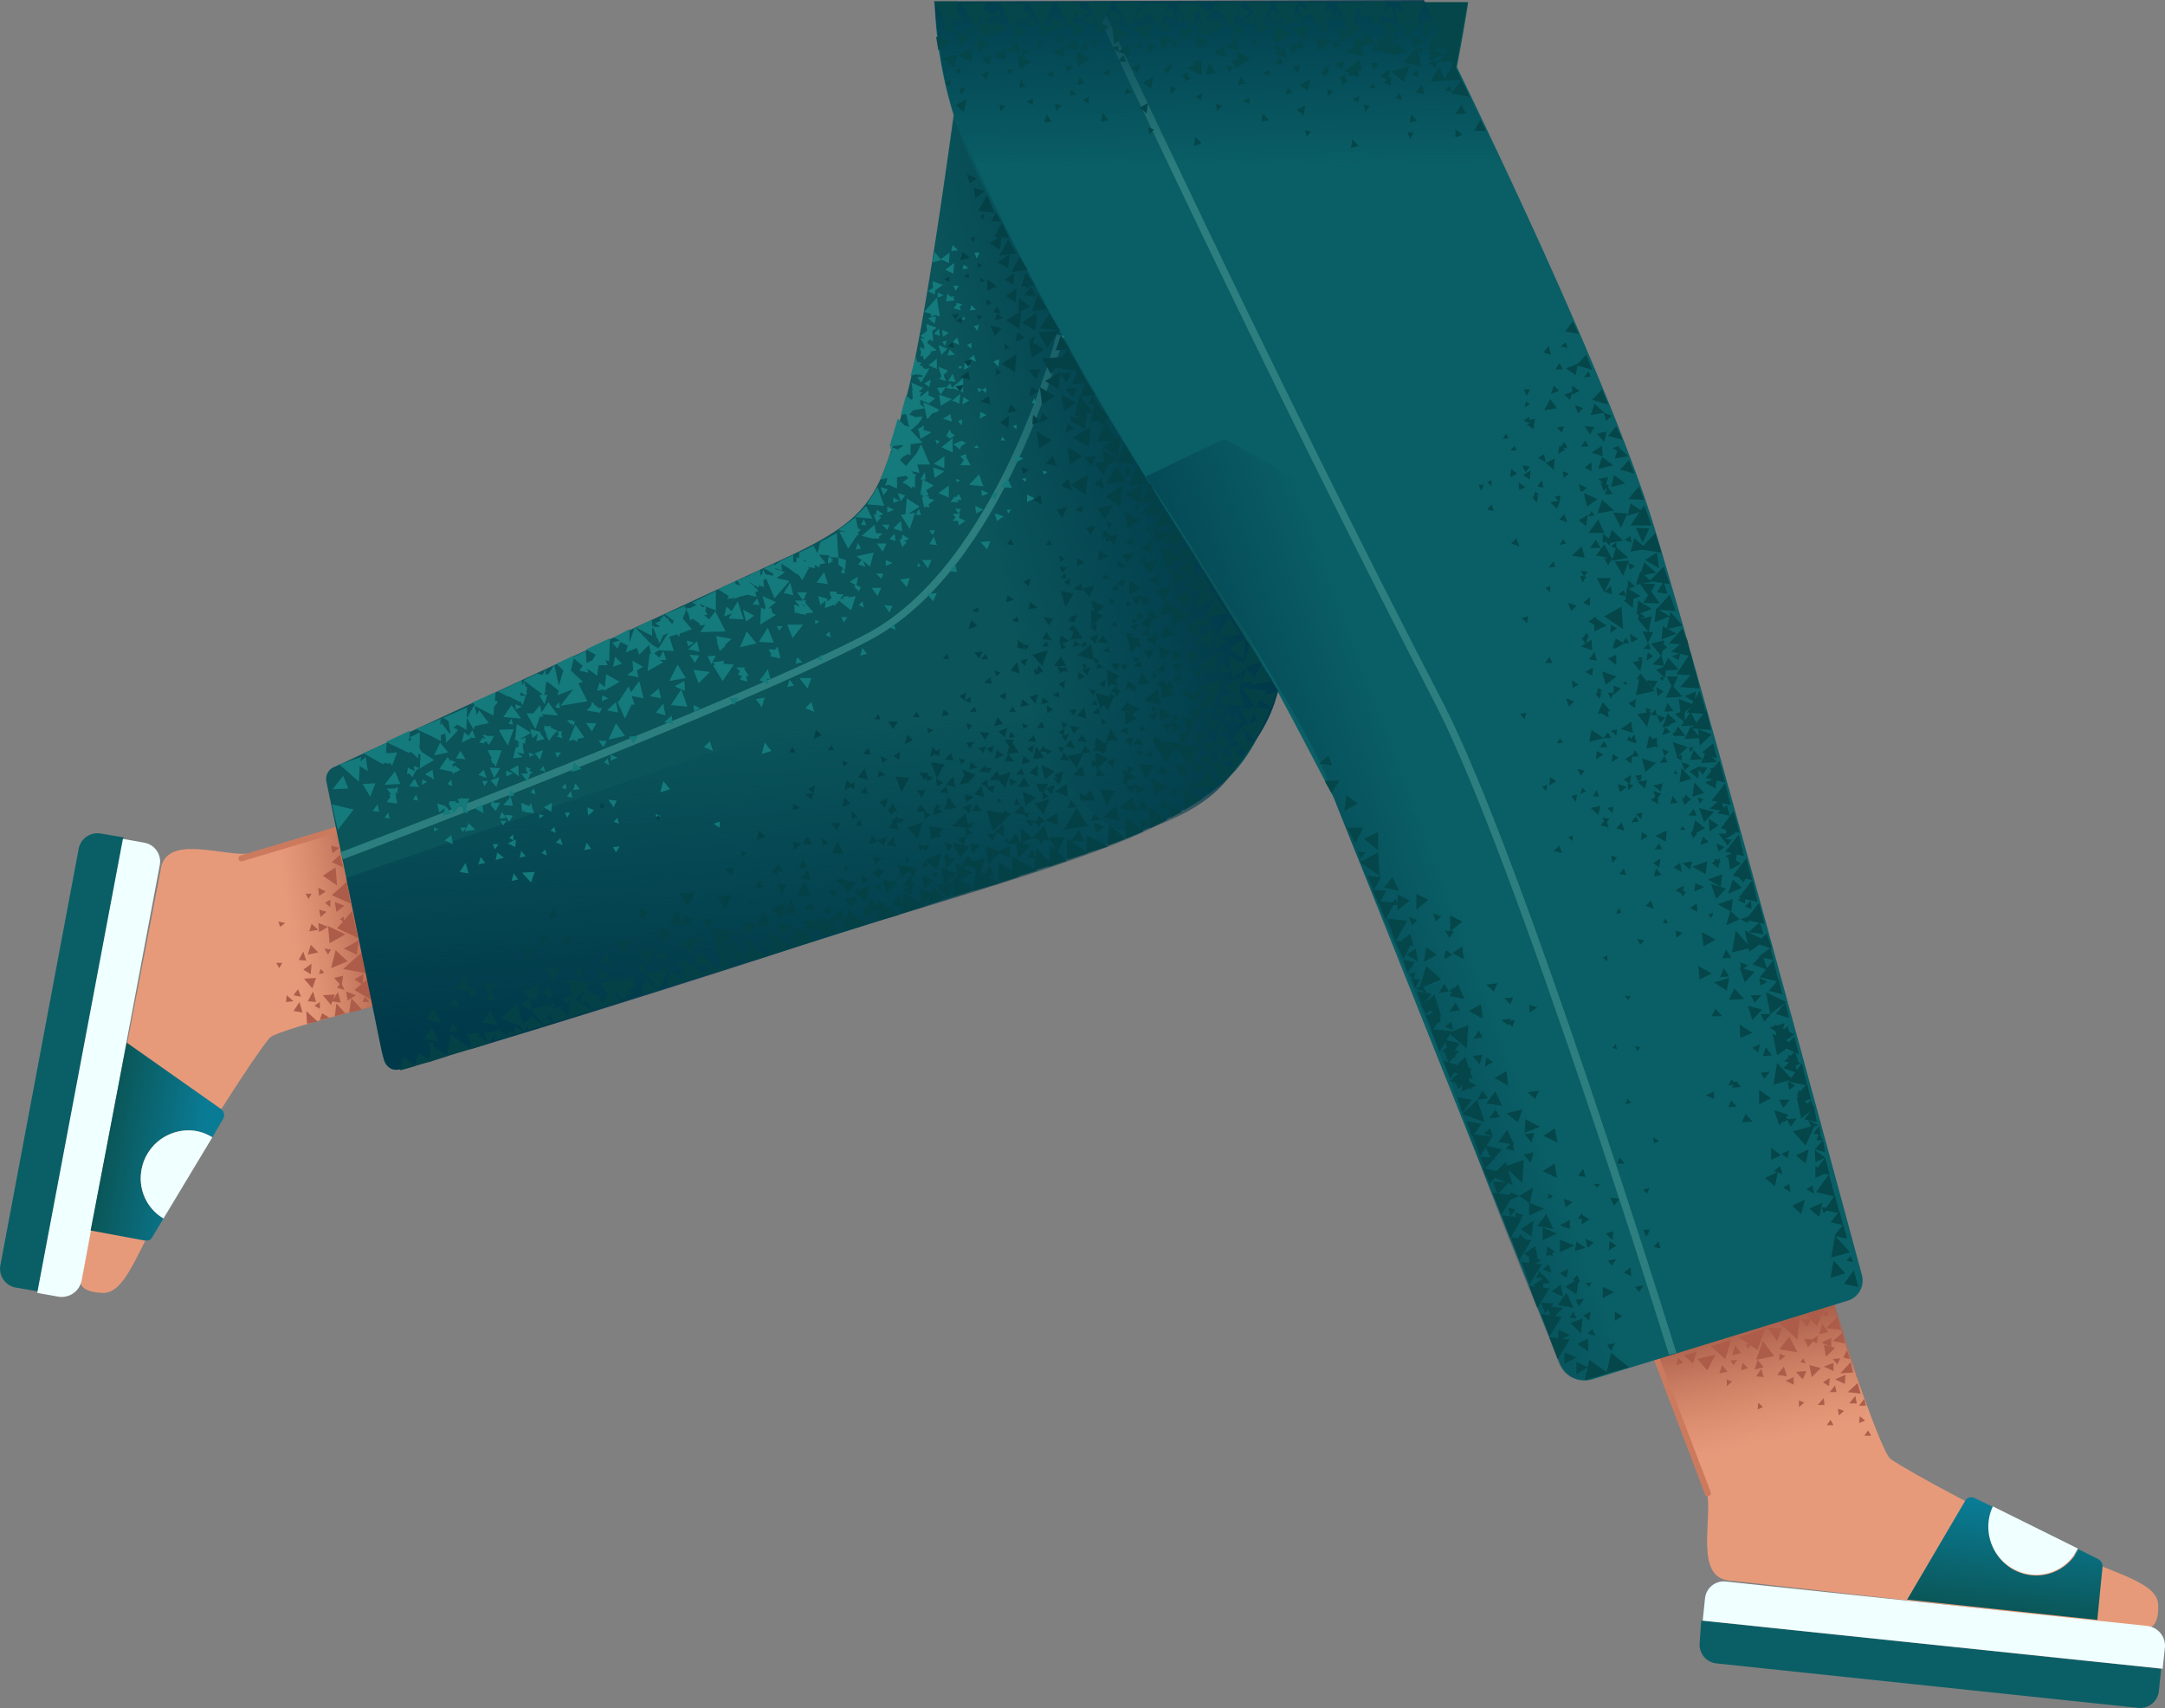 <svg xmlns="http://www.w3.org/2000/svg" xmlns:xlink="http://www.w3.org/1999/xlink" width="288.061" height="227.223" viewBox="0 0 288.061 227.223">
  <rect x="0" y="0" width="288.061" height="227.223" fill="#808080" stroke="none"/>
  <defs>
    <linearGradient id="linear-gradient" x1="0.125" y1="0.579" x2="0.647" y2="0.478" gradientUnits="objectBoundingBox">
      <stop offset="0" stop-color="#cc7a5e" stop-opacity="0"/>
      <stop offset="0.924" stop-color="#aa5f4b"/>
    </linearGradient>
    <linearGradient id="linear-gradient-2" x1="0.779" y1="0.645" x2="0.069" y2="0.459" gradientUnits="objectBoundingBox">
      <stop offset="0" stop-color="#0a7b95"/>
      <stop offset="0.924" stop-color="#0a5657"/>
    </linearGradient>
    <linearGradient id="linear-gradient-3" x1="0.598" y1="0.856" x2="0.428" y2="0.209" xlink:href="#linear-gradient"/>
    <linearGradient id="linear-gradient-4" x1="0.63" y1="0.089" x2="0.469" y2="1.001" xlink:href="#linear-gradient-2"/>
    <linearGradient id="linear-gradient-5" x1="0.483" y1="0.297" x2="0.553" y2="0.872" gradientUnits="objectBoundingBox">
      <stop offset="0" stop-color="#00394a" stop-opacity="0"/>
      <stop offset="0.998" stop-color="#00394a"/>
    </linearGradient>
    <linearGradient id="linear-gradient-6" x1="0.479" y1="0.494" x2="0.138" y2="0.673" xlink:href="#linear-gradient-5"/>
    <linearGradient id="linear-gradient-7" x1="0.504" y1="0.688" x2="0.488" y2="-0.148" xlink:href="#linear-gradient-5"/>
    <linearGradient id="linear-gradient-8" x1="0.251" y1="0.571" x2="0.801" y2="0.348" xlink:href="#linear-gradient-5"/>
  </defs>
  <g id="_18" data-name="18" transform="translate(-71.446 -207.801)">
    <path id="Path_12351" data-name="Path 12351" d="M92.8,323.7c.5-5.3,8.8-1.7,12.2-2.4,5.5-1.1,19.4-5.6,19.4-5.6l5,23.9s-21.1,5-22.1,6.3c-2,2.4-8.8,12.8-14.6,23.3-3.2,5.7-4.7,10.7-7.6,10.6s-2.9-1.3-2.9-1.3l10.6-54.8Z" fill="#e79a7a"/>
    <path id="Path_12352" data-name="Path 12352" d="M84.9,318.7a2.538,2.538,0,0,0-3,2.1L71.5,376.1a2.538,2.538,0,0,0,2.1,3l2.9.5,11.4-60.4Z" fill="#0a5f66"/>
    <path id="Path_12353" data-name="Path 12353" d="M82.3,378.2l10.4-55.3a2.538,2.538,0,0,0-2.1-3l-2.8-.5L76.4,379.8l2.8.5A2.713,2.713,0,0,0,82.3,378.2Z" fill="azure"/>
    <path id="Path_12354" data-name="Path 12354" d="M107.9,332.4c1.2,10.7,5.3,11.4,5.3,11.4l18.2-4.8-4.5-24.1-19.1,6c-.2.1-.9,2.6.1,11.5Z" fill="url(#linear-gradient)"/>
    <path id="Path_12355" data-name="Path 12355" d="M103.6,322.4c-.2,0-.4-.1-.4-.3a.382.382,0,0,1,.3-.5l20.3-6.1c.2-.1.4.1.5.3a.382.382,0,0,1-.3.5Z" fill="#cc7a5e"/>
    <g id="Group_906" data-name="Group 906">
      <path id="Path_12356" data-name="Path 12356" d="M118.6,338.1l1.1.7.1-1.4Zm-4.3,4.5-.3.9,1.3-.3Zm-5.8-12.2.2.7.7-.5Zm8.7-.7-.5.4.5.4Zm-2.6,7.5-.5-.5-.2.7Zm-3.5,2.2-.6.8,1,.2Zm.7-2.6,1,.6.1-1.4Zm1.1-6.1-.3,1,1.2-.2Z" fill="#ad5c49"/>
      <path id="Path_12357" data-name="Path 12357" d="M113,339.3l.5-1.4-1.6.1Zm-1.8-3.8,1,.1-.4-1.2Zm4.8-7.7.2,1.3,1.1-.8Zm-5.5,14.5,1.2.2-.4-1.4Zm7-2.6.2,1.2,1.1-.7Zm-5.2,4.3,1.4-.3-1.5-1.4Zm1.5-18.1.1,1.1.9-.6Zm6.5,12.2-1.7,1.4,2.2,1.3Zm-2-9.1-2,2.3,2.8,1.3Zm-1.1,5,1.7.8.3-1.9Zm2.8,6.4-.3.7h.9Zm-6.1-11.6.2,1,.8-.7Zm1.6-8.5.2,1,.9-.7Zm-.1,7.2-.7.4.7.6Zm4.8,9.8-.6-2.8-2.5,2.2Zm-3.4,1.2-.5.7,1,.3Zm-.7-15.3-1.7,1.1,1.9,1.3Zm1.6,12.5-1.6-1.5-.6,2.4Zm-2.6-.9.4-.7-.9-.1Zm-6.5,1.8.4-.7h-.8Zm3.9-9.2.4-.7h-.8Zm.8,14.2.7.4v-.9Zm-.5-8.1-.4,1.3,1.4-.3Zm2.7,8,.5-1.4-1.6.1Z" fill="#ad5c49"/>
      <path id="Path_12358" data-name="Path 12358" d="M112.4,341l1.1.1-.4-1.4Zm1.4-10.4.1,1.2,1.2-.7Zm-4.2,9.6-.1.9,1-.1Zm8.3,2.3,1.7-.4-1.4-1.5Zm-2.3-1.5,1.2.2-.4-1.4Zm2-15.9-2,1.8,2.5,1.1Zm-.9-3.6-1.1,1,1.5.7ZM116,343l1.4-.4-1.2-1.3Zm-.9-12,.2,2.3,2.1-1.2Zm2,6.6-1.2.3,1,1.1Z" fill="#ad5c49"/>
    </g>
    <path id="Path_12359" data-name="Path 12359" d="M91.7,372.4l1.5-2.5a6.2,6.2,0,0,1-3-5.9,6.36,6.36,0,0,1,6.8-5.8,6.18,6.18,0,0,1,2.7.9l1.4-2.4a1,1,0,0,0-.3-1.4l-12.5-8.8-4.8,25,7,1.3c.6.1,1,0,1.2-.4Z" fill="url(#linear-gradient-2)"/>
    <path id="Path_12360" data-name="Path 12360" d="M90.2,364a6.2,6.2,0,0,0,3,5.9l6.5-10.8a6.18,6.18,0,0,0-2.7-.9A6.36,6.36,0,0,0,90.2,364Z" fill="azure"/>
    <path id="Path_12361" data-name="Path 12361" d="M114.9,311.9l7.6,36.8a1.745,1.745,0,0,0,2.3,1.3c12.9-3.9,88.2-26.8,98.9-31.8,11.6-5.4,13.3-8.7,16.2-14.5s20-64.8,22.8-75.5c2.5-9.5,4.1-20.1,4.1-20.1H200.3s-5.2,42.2-8.6,53.8c-3.3,11.6-3.8,14.6-15.7,20.1l-60,27.8a1.73,1.73,0,0,0-1.1,2.1Z" fill="#0a545a"/>
    <path id="Path_12362" data-name="Path 12362" d="M301.9,418.1c-5.3-.1-2.4-8.6-3.4-12-1.5-5.4-7.1-18.8-7.1-18.8l23.5-6.9s6.7,20.6,8.1,21.5c2.6,1.8,13.5,7.7,24.4,12.7,5.9,2.7,11.1,3.8,11.2,6.7s-1.1,3-1.1,3l-55.6-6.2Z" fill="#e79a7a"/>
    <path id="Path_12363" data-name="Path 12363" d="M297.6,426.3a2.51,2.51,0,0,0,2.3,2.8l56,5.9a2.51,2.51,0,0,0,2.8-2.3l.3-2.9-61.2-6.4-.2,2.9Z" fill="#0a5f66"/>
    <path id="Path_12364" data-name="Path 12364" d="M357.1,424.1l-56-5.9a2.51,2.51,0,0,0-2.8,2.3l-.3,2.9,61.2,6.4.3-2.9a2.656,2.656,0,0,0-2.4-2.8Z" fill="azure"/>
    <path id="Path_12365" data-name="Path 12365" d="M308.8,401.4c10.6-2,11.1-6.3,11.1-6.3l-5.6-17.6L290,383.7l7.4,18.7c0,.1,2.5.7,11.4-1Z" fill="url(#linear-gradient-3)"/>
    <path id="Path_12366" data-name="Path 12366" d="M299.1,406.4c0,.2-.1.4-.3.4-.2.1-.5,0-.5-.2l-7.5-19.8c-.1-.2.1-.4.2-.5.2-.1.5,0,.5.2l7.6,19.9Z" fill="#cc7a5e"/>
    <g id="Group_907" data-name="Group 907">
      <path id="Path_12367" data-name="Path 12367" d="M311.9,384.3l.5-1.1-1.4.1Zm4.8,4.1.9.2-.4-1.2Zm-11.4,6.9.7-.3-.6-.6Zm13.5,1.8.8-.3-.7-.6Zm-15.1-10.4.4.5.3-.6Zm7.7,1.8-.4.5.7.2Zm2.6,3.2.8.5.1-1.1Zm-2.7-.4.5-1.1-1.4.1Zm-6.2-.4,1,.1-.3-1.1Zm8.6-1.1-1.5-.4.3,1.6Zm-3.6,2.2v-1l-1.1.5Zm-8.2-3.9,1.2-.3-.8-1Zm15,3.8.1-1.2-1.4.6Zm-3.4-6.6,1.2-.3-.8-1.1Zm4.5,5.1-.3-1.4-1.4,1.5Zm-17.8.1,1.1-.2-.7-.9Z" fill="#ad5c49"/>
      <path id="Path_12368" data-name="Path 12368" d="M311.7,382.7l1.5,1.5,1-2.3Zm-8.9,3,2.5,1.7,1-2.9Zm5.1.5.6-1.7-1.9-.1Zm6-3.5.8.2-.1-.8Zm-10.8,7.4.9-.3-.7-.7Zm-8.6-.7.9-.3-.7-.7Zm7.2-.6.4.6.5-.7Zm9.2-5.9-2.7.9,2.4,2.2Zm1.5,3.2.8.4.1-1Zm-15.1,2.5,1.3,1.5,1.1-2.1Zm12.2-3-1.3,1.7,2.4.4Zm-.5,2.6-.8-.3v.9Zm2.5,6.2-.7-.3v.9Zm5.3,1.1-.8-.3.1.9Zm-1.4,1.9-.4-.7-.5.7Zm5,1.4-.4-.7-.5.7Zm-18.5-7.2-.7-.3v.9Zm14-2.3.4-.8-1,.1Zm-8,1.4,1.3.2-.4-1.3Zm7.7-3.6-1.5-.4.3,1.6Zm-.2,3.1v-1.1l-1.3.5Zm-10.5-.2,1.2-.3-.8-1Zm10,3h.9l-.2-.9Zm-1.6,1.7h.9l-.1-.9Z" fill="#ad5c49"/>
      <path id="Path_12369" data-name="Path 12369" d="M317.5,394.5h1l-.2-1Zm1.3.3h.9l-.2-.9Zm-2.4-10.1-.5-1.7-1.5,1.5Zm-1.3,2.3v-1.2l-1.3.6Zm-16-.1,1.9,1.7.8-2.6Zm-3.6,1.2,1.2,1.1.5-1.6Zm21.4-1.6-.3-1.4-1.3,1.1Zm2.1,6.7-.4-1.4-1.3,1.2Zm-13.9-4.5,2.4-.5-1.5-2Zm6.4-2.8.5,1.1.9-1Z" fill="#ad5c49"/>
    </g>
    <path id="Path_12370" data-name="Path 12370" d="M350.6,415.2l-2.6-1.3a6.273,6.273,0,0,1-11.9-2.8,6.71,6.71,0,0,1,.6-2.8l-2.5-1.2a.955.955,0,0,0-1.3.4l-7.7,13.1,25.3,2.7.7-7.1a1.1,1.1,0,0,0-.6-1Z" fill="url(#linear-gradient-4)"/>
    <path id="Path_12371" data-name="Path 12371" d="M342.3,417.3a6.125,6.125,0,0,0,5.6-3.5l-11.3-5.6a6.395,6.395,0,0,0,5.7,9.1Z" fill="azure"/>
    <path id="Path_12372" data-name="Path 12372" d="M317.4,380.8l-34.1,10.5a3.518,3.518,0,0,1-4.3-2.1l-30.1-75.3c-5-9.5-12.8-24.7-18.3-32.4-9.1-12.9-21.8-35.8-29.3-50.8a56.921,56.921,0,0,1-5.5-22.7H261s23.7,47.2,30.7,70.4c6.3,20.8,23.9,85.7,27.5,99.1a2.8,2.8,0,0,1-1.8,3.3Z" fill="#0a5f66"/>
    <path id="Path_12373" data-name="Path 12373" d="M293.5,388c-.2-.7-20.5-66-31-86.4-22.6-43.6-45.4-92.7-45.6-93.2l.9-.4c.2.5,23,49.6,45.6,93.2,10.6,20.5,30.9,85.9,31.1,86.6l-1,.2Z" fill="#2d7f7f"/>
    <path id="Path_12374" data-name="Path 12374" d="M122.2,347.5c.4,1.8.9,3,2.7,2.5,10.2-2.7,42.5-12.9,53.1-16.4,15.4-5.1,41-11.9,49-16.9s9.7-6.6,12.2-11.8,1.7-5.2,1.7-5.2l-8.6-14.5L117.5,324.6l4.7,22.9Z" fill="url(#linear-gradient-5)"/>
    <path id="Path_12375" data-name="Path 12375" d="M117.1,322.1l-.4-.9c.5-.2,52.1-19.7,69.9-29,17.6-9.2,25.4-39.6,25.4-39.9l1,.2c-.1.3-7.9,31.1-25.9,40.5-17.8,9.4-69.4,28.9-70,29.1Z" fill="#2d7f7f"/>
    <path id="Path_12376" data-name="Path 12376" d="M312.4,382.1l-29.2,9.1c-1.9.5-3.8-.1-4.6-2.7-2.6-6.9-7.4-17.6-12.1-31.1-5.8-16.7-14.9-35.6-18.5-46-3-8.4-24.1-40.2-24.1-40.2l10.4-5s50.9,26.3,59.9,51.6c9,24.9,18.2,64.3,18.2,64.3Z" fill="url(#linear-gradient-6)"/>
    <path id="Path_12377" data-name="Path 12377" d="M206.3,240.9a233.715,233.715,0,0,1,23.7-3c19.9-1.3,44.8-1,44.8-1l-13.9-29.1-65.1.2s.4,8.9,2.8,15.7c1.4,4.3,7.7,17.2,7.7,17.2Z" fill="url(#linear-gradient-7)"/>
    <path id="Path_12378" data-name="Path 12378" d="M198.5,223.8s10.8,24,21.6,41.4l21.4,34.5a19.314,19.314,0,0,1-3.6,7.4c-3,4-3.9,7.5-14.3,11.2-10.4,3.6-24.8-35.1-24.8-35.1l-8.1-17.8a127.607,127.607,0,0,0,4.7-21.6c1.7-12.7,3.1-20,3.1-20Z" fill="url(#linear-gradient-8)"/>
    <g id="Group_908" data-name="Group 908">
      <path id="Path_12379" data-name="Path 12379" d="M132.6,314.7a.486.486,0,0,0,.6.3h.1l-.4-1.1a.67.67,0,0,0-.3.8Zm5.8.2,1.3.1-.3-1.2Z" fill="#147a7c"/>
      <path id="Path_12380" data-name="Path 12380" d="M132.3,314.1l.3.5h-.5l.1-.2h-1l.1.2h-.2l.7,1.4.9-1.1.4.8-.1.1.2.1.5.1-.2-.6.2-.3h-.2l.4-1.1-1.6.1Zm-12.9-5,.1-.6-2.9,1,2.6,2.3.1-2.1,1.1.7-.3-1.9-.7.6Zm1.3,4.7.7-1.8-1.7.1,1,1.7Zm17.7-10.6,2.4.2-1.3-1.8-1.1,1.6Zm-6.7,7.3-.1.3.5-.3h.1l.5-.3-.8-.6-.1.3-.2-.4.5-.3-.7-.3v.2l-.4-.6-1.1,1.6,1.8.4Zm11.8-7.9-.2-1-.9,1.1h-.9l1.2,2.1.6-1.7.4.1-.1-.4,2.1.2-1.3-1.8-.9,1.4Zm-3.7,2.2-2,.1L139,307Zm20.7-6.4,2.2-.4-1.1-1.8-1.1,2.2Zm10.3-6.6-.9,2.1,2.2-.5Zm-18.4,14.4,2.2-.5-1.2-1.7Zm-3.2-.3-1.2-1.7-.9,2.2.7-.2.5.3v-.4l.9-.2Zm-19.2.7-.8,1.7,1.9-.4-1.1-1.3Zm6.3,1,.6,1.1h-.2l.3.7.1-.1.3.5.8-2.2h-1.9Zm1.1,14.6,1.1-.3-.9-.7-.2,1Zm-8.2-10.7-.2-1.3-1,.6,1.2.7Zm24.2-10.3-1.2,1.1,1.5.3Zm10.8-8.1-1.2,1.1,1.5.3Zm-16.7,17.4,1.3-.4-1-.9Zm8.2-13.5-.8.6,1.5.3-.2-.9.8-.5-1.4-.8.1,1.3Zm2.5-5.5.3-.5-.3.1v-.9l-2.1,1.1,2.1,1.1v-.9Z" fill="#147a7c"/>
      <path id="Path_12381" data-name="Path 12381" d="M152.1,297.5l-.2,1.7-.7-.6-.3,1.1.9-.2v.2l2.1-1.2Zm21.1,3.1-1.2.2.8,1.1.4-1.3Zm-10.9-10.5.2-.6h.1v-.2l.2-.7.1.3-.2.1.3.3.3,1.1.3-.3,1,.7-.1.2h.2l.1.1V291l.5-.1-.7,1,3.4-.1-1.3-2.5v-2.9l-3.2,1.6.6.2-.2.2-.7.3-.7-.1.1-.2-2.7,1.1,1.2.9-.2.4-.5-.5v-.2h-.2l-.5-.5-.2.5-.2-.2v.5l-.7.3.6.4v.1h-.9l.5,1.2-.1.3.2-.1.3.8.5-1.1.7-.3-.1.1-1.4,2.2,2.2.1-.6-1.9,1-.3.3.3.1-.4,1.6-.6-1.2-1.4Zm4.4-1.1-.9,1.2-.6-.5v-.1h.4l-.3-.5.1-.6Zm-1.4-.5-.4.1-.4-.5.8.4ZM146.7,312l-.5.6.6.2-.1-.8Zm-2-7.4.1-.2h-1l.1.3h-.1l.4.9h-.1l.4.8.3-.5.8-.9-.9-.4Zm-13.1,7.8-.1-.9-.5.6Zm-2.6-6.6,1.1.6v-.8l.6-.2.1,1.2,1.1-1.1.5-.6-.6-.3.5-.4,1.2.7.1-3-3.2,1.4.7.4.2,1.2.1.5-.2-.1-1-1.3-.2.3.1-.9-3.3,1.4,2.2,1Zm38.2,12.1v-.8l-.8.3Zm-8.4-1,.5-.6-.6-.2.1.8Zm.9-15.5-1,1.2,1.3.4Zm4.8-6.4-1.3-.1.7,1.1Zm-11.2.2-.3,1.3,1.2-.4Zm3.8,5.5-.6-2.3-1.1,1.5-.3-.8-1.4,2.1h-.1l1,2.2.9-1.9.4.1-.4-1.2,1.6.3Zm16.5-3.9-.6.9-.5.6,1.2.5-.2-.7.5.2Zm-3.1,0-.1.1.2-.3h-1.2l.5.5-.3.5.6.1-.3.5,1,.3-.2-.8.4.1-.6-1Zm13.8-9.5.1-.2-.8.1.1.2-.8.2,1.8,1.4.6-1.9-1,.2Zm2.9-4.1.5-1.9-2.3.5.7.5-.5.6,1,.3-.3-.8.9.8Zm-54.5,24.5-.6,1,1.3.1Zm9.9.3.7.9.4-1.3-1.1.4Zm-2.4-.1,1,.2-.2-1,.1-.2H141v-.3l.3.2.1-.9-.5.2h-.2l1.4-.8-1.9-1.2L140,306l-.1.3.2-.1.5.5h-.3l.2.3-.3.3-.1-.2-.4,1.6,1.3-.2-.8-.6Zm.5-1.5h0l-.1.2Zm-14.1,5-.7,1,1.3.1-.6-1.1Zm10.1.2.8.9.4-1.3Zm12.9-10.5-1.2-2.4.6-.2-1.6-1.5.4-1.6,1.2,1-.5.6,1.2.3-.1-.5.5.3.8.6.2-1.4h1.2l-.3-.7.5.2.1-3.1-3.2,1.5,1.3.7-.4.7-.8.4-.1-1.6-1.7.8.1-.2-2.3,1.1.9.9-.6,2-.6-2.8-.8,1.3H144l.1-.7-.5.8-.3-.1-.4-.1-1.8.9,2.3,1.7.2.2-.4.1.7,1.2.4-1.3-.4.1v-.4l.2-.1-.1-.1v-.1h.1l-.1-.1.1-.9.2-.1,1.5,1.2-.2.6,2.1-.8-1.7,2.2Zm-24.9,11-.7-1.7-1.4,1.8,2.1-.1Zm-6.9.6-.7-1.7-1.4,1.8,2.1-.1Zm8.1-4.9.3.1.9.8v-.6l.3.1-.1,1.8-.8-.3.1.7-.9-.5-.1.9.3-.1.4.5.5-.9.4-.3v.1l2-1.2-1.7-1.1-.4-1,.2.3v-1.9l-.7.4-.7.3.1-.9-3.2,1.5,3.1,1.5v-.2Zm0-1.9.3.2-.3.3h-.1Zm-10.3,8.9.8,3.4,2.1-2.7-2.9-.7Zm26.4-4.1.4-.1-.6-.3.3-.2-.7-.3.1.7.2-.1-.1.3h-.8l.8,1.1.4-1.1Zm-7.3,4.7,1.1.6-.2-1.2-.9.6Zm35.6-26.5.4,1.6,1.1-.8-1.5-.8Zm2.6-1.8.4,1.4-.1.4-.5-.3-.1,2.3,2.1-1.3-.6-.3h.2l-.1-.1-.2-.6-.2.2-.1-.1,1-.8-1.8-.8Zm-5.9-.9,1.4.9-.2.4.6-.1.2.1v-.2h.2l-.1.2,1-.4h.2l2.1-.7-1.3-1.2,1.3.8v-.3l.7.2-.1-.9.4-.2,1.1,2.6,2-2.3-1.7-.4,1.1-.8-1.3-.4v-.1l.9.3-.1-.9,1.7,1,.1-.3.1.2-.1.1,1.9-.3-.2-.3,1,.2-.1-.4h.1l.6.3v-.4l.8-.2-.9-1.1h.3l1.1.1-.1.4h-.1v.7l.7-.3-.3-.1.3-.1-.4-.4,1.1.1v.9l.9.7.1-1.3-1-.3-.2-3.3-2.2,1.2-.4,1.5-.5-1-1.9.9-.1,1.3.1-.5-.4-.2v.7H177v-1l-1.8.9-.7.5v-.2l-1.4.6,1.2.7v.3l-1-.2-.3-.7-.2.8v-.1l-.2.2v-.8l-2,1-.1-.1-.2.2h.1l-.9.3.5.7-.7-.2v-.4l-2.3,1.1Zm11.7-3.9-.2.3-.1-.3Zm-4.8,12.8,1.4.3-.4-1.6-1,1.3Zm-43.3,24.5,1.1.5-.2-1.2-.9.7Zm6-9.7.6,1.4.8-1.3-1.4-.1Zm-2.8,7.4-.5,1.1,1.4-.2Zm11.1-2.7-1.1.6,1,.6Zm4.8,1.7.8-.7-.9-.4.1,1.1Zm-4.3,3.6.9.3-.3-.9-.6.6Zm8,1.3.5-.8-.9.1.4.7Zm43-58.7h-.2l.2-.2-2.1-1,.5,2.3.7-.8.9-.3Zm1.3,9.9-1.4,1,1.4.6Zm-.6-2.3v-1.6l-1.4,1Zm-3-12.4.1.2-.7.1.5.7.9-1.5.2-.4-.6.1-.4-.4v-.1l-.1.1-.2-.2.3-.2-.6-.2v.2l-.2-.9-.7,2.6.7-.2.8.1Zm.2-.5Zm.7-.8,1.1.5v-1.4Zm1.6-14.1,1.1.5.1-1.4-1.2.9-.8-1-.3,1.4,1.2-.3-.1-.1Zm1.8.5-1.2.9,1.1.5.1-1.4Zm2.9,6.2-.6-.6-.2.7.8-.1Z" fill="#147a7c"/>
      <path id="Path_12382" data-name="Path 12382" d="M199.5,243.6l.8-.1-.6-.5Zm2.3-2.2h-.7l.3.8Zm-3.2,5.1.4-.7h-.7Zm-2,15.3,1.5-.9-1.7-.6Zm-1.5-2.5.2-1-.9.5Zm2.4-4.2,1-.1-.7-.7Zm11.6,5.7-.4.6.6.1-.2-.7Zm1.2,10.1.5-.3-.6-.2Zm-4.1-6.4.5.4v-.6ZM195.8,247l.1-.6,1-.7-1.4-.5.1.9-.7.4.9.5Zm2.4-6.6-.2.8.9-.1Zm-3.7,30.2-.6,1h.3l-.3,2.1.4-.3-.2.3h.1l.1.3-.2-.1.3,1.4.2-.1.5.1-.1-.4.8-.6-.8-.2.1-.2-.6-.2h.5l-.3-.7,1-.6-1.5-.8h.4l-.1-1Zm7.6,3.2.9-.4-1-.4Zm-3.1,2.3.3-.6h-.8Zm-.3-4.6v.5l.5-.3Zm.7-7.1.1-.8-.6.2.5.6Zm1.6,3h.7l-.3-.4Zm-5.1-1.1.2.6.4-.4-.6-.2Zm6.8-6.9-.6.2.5.5Z" fill="#147a7c"/>
      <path id="Path_12383" data-name="Path 12383" d="M201.7,260l.4-.4-.6-.2.2.6Zm-4.5-6.2.2-.7-.6.2.4.5Zm1.7,3h.6l-.3-.4Zm-.9-9.5-.5-.4-.2,1,.8-.1.1.1v-.1l.3-.1-.2-.2.1-.3-.4.1Zm1.7,2.6-.3.4h.5Zm-3.9-.2-.5-.2.1.5ZM208,271.4l-.6.1.5.4Zm-3.2-5.5-.2.5h.6l-.4-.5Zm-11.3,17.3.5-.1-.4-.4Zm12.1-7.1.4-.5h-.6l.2.5Zm-24,9.4-.5-1.6-1,1.4Zm15.7-26.2-1.2.1.5.9Zm4-3.4-.3-.9-.6.6.9.3Zm.6,6.7-.1.9.9-.5-.8-.4Zm-9.5.4.5-.6,1.6-.3-.8-.7.2.1V261l1.2.5v-.1l.8-.6-.9-.4v-.7l-1.1.9v-.4l.3-.2-.5-.1.6-.5-1.6-.7.2,1h-.1l.1,1.1-.2.2-.7-.6-.7,2.6.5-.1.6.1Zm5.6,2.4-.2-.5-.5,1h.4v.3l.4-.2h.1v-.1l.3-.2-.5-.3Zm-.1-2.5-1,.6,1.2.4Zm1.2-9.2-.3-1-.6.6.9.4Zm.5,6.9-.1,1,.9-.5-.8-.5Zm-1-2-.4-1.1-.6,1Zm-1.8-6.9.1.9.8-.5-.9-.4Zm7.6,3.9-.8.3.7.7Zm-3.7-2.2-.6.3.6.5Zm-4.2-.9-.1-1-.7.7Zm-.3-5.8v.7l.8-.3Zm5.3,5.1.2-.8-.7.2Zm-2.2-2.7-.2-.5.4-.3-.8-.2v.3l-.4.4Zm.5,6.9-.1,1,.9-.5-.8-.5Zm-1.7,3.4,1.5.6v-1.9l-1.5,1.3-.2-.6-.6.6,1,.2Zm-6.6,19.1-.2-1.4-1,1Zm-.9,1.3-.1-1-.7.7Zm-.3-5.8v.7l.8-.3-.8-.4Zm4.8,4.4.5.6.2-.7Zm3.8-1.5.3-.8-1,.1.7.7Zm-5.6-.6h.7l-.3-.8ZM185.9,295l.9-.2-.6-.8-.3,1Zm-2.2-4.4.5-.7h-.8Zm-6.8,2.1,1.4-1.8h-2.1l.7,1.8Zm13-1.4.7.3-.2-.8Zm-13.7,7.9.9-.2-.6-.8-.3,1Zm-1.6-5h-.9l.4.7Zm5.6,1.2.7.3-.2-.8Zm-2.7-.2-.2.9.9-.2-.7-.7Zm-2.7-4.1.3.6.5-.6Zm6.5,1.2.7.3-.2-.8Zm1.4-5.5.1-.3h-1l.2.3h-.2l.3.5-.5.5-.1-.2.1-.1-.2-.1-1.1-.3.3,1.2.7-.6-.1,1,1.1-.4-.1-.1.4.2v-.5l.1.3,1-1.3Zm3,1.5.7.3-.2-.8ZM177,287l-.4-1.7-.9,1.4,1.3.3Zm-4.9.2-.4-1.7-.9,1.4,1.3.3Zm.1.2-.6.8.9.1-.3-.9Zm16.5-2.6.3-.7h-1Zm.8-6.5.3-.7h-1Zm-5.6,5.8-.2-.8-.4.7.6.1Zm4.1-5.4-.2-1.1-1.7,1.5.4.1,1.3.3v-.1l.6.1v-.3l.5-.4-.9-.1Zm-1.3-1-.3-.8-.4.7.7.1Zm-1.4,3.2.7-.1-.4-.8Zm2.9,6.2.5-1.1h-1.3Zm.7-5.9.5-1.1h-1.3Zm-3.5,5.1.1-.2.2.4.3-.6-.4-.1.1-.1h-.3l.2-1.2-1.1.7.9.5h-.3l.3.6Zm-5.7,3-1.1-1.3.1-.4-.4.1.5-1.1h-1.3l.8,1.1h-1.1l.7.8-.8-.3.1,1.2.5-.3-.3.3h.5l-.1.1h.3l.6.1v-.2l1-.1Zm-1.5-1,.1-.2Zm.2.2-.1-.3.2.1-.1.2Zm1.5,2.3.6-.3-.6-.2Zm9.9-1.5.4-.9-1.1-.1.7,1Zm-.5-6.2.9-.4-.9-.4Zm.2-7.1.9-.4-.9-.4Z" fill="#147a7c"/>
      <path id="Path_12384" data-name="Path 12384" d="M148,312l-.3.9.9-.1-.6-.8Zm-2.7-4.1.3.7.5-.7Zm7.2,1.7-.2-.9-.5.5Zm-14.3,6.2-.3.9.9-.1-.6-.8Zm-2.6-4.1.3.7.5-.7Zm6.9,1-.5.5.7.3Zm-2.6.9-.5-.7-.3.9.8-.2Zm4.1-3.1-.2-.8-.5.5Zm-4.3-6.3-.2-.8-.4.7.6.1Zm3.6,1.1.1-.1-.3-.1-1.1-.3.3,1.2.7-.6-.2,1,1.1-.3-.6-.8Zm-4.3-4.8.1-.1,1.5.8V301l.4.6.4-1.3-.7.1v-.5l.2.1.5.3.1-.2h.1l-.1-.3.1-.6h-.2l-.2-.7-.3.5v-.7l-3.2,1.5,1.2.6.1.1Zm-4.7,4.4-.5.8-.6-.5-.3,1.4,1.2-.6-.1-.1.7.1-.4-1.1Zm16.8-2.9-.6-.5v-.2l-.1.1-.2-.3-.1.6-.6.6,1.6.3v-.1l.1.2.3-.6.1-.1Zm-5.3-.8-.5.7.7.1-.2-.8Zm-12.1,1.9.2.1h-.4l1,1.7.1-.5,1.9-.4-1.3-1.7-.3.6-.3-1.2,2.5,1.3.1-1.2.5-.6-.1-.1h.1l-.4-.1.1-1.1-3.2,1.4.4.2-.9,1.6Zm-11.8,6.1h0l.6.3v-.2l.8.1v-.2l.3.5.7-1.8-1.3.1v-.2l-.1.2h-.1l.1-1.4-3.1,1.4Zm13.8-3.3-.5.7.7.1v-.2l.2-.1.4.5.7-1.2h-1l-.2-.2v.1l-.4-.1.4.5-.1.1-.2-.2Zm4.3-4.4.1.7.8-.4-.9-.3Zm10.2,3.6.6-1.1h-1.4l.8,1.1Zm-4.6,0,.2.4-.3.3.8.2-.2-.6.2-.3Zm1.3-1.5.5.6.1-.2.2.4.3-.6-.4-.1.1-.1h-.8Zm-5.1,4.3.1.6.6-.3-.7-.3Zm10.4-1.5-1.1-.1.6.9Zm-.7-5.3.9-.4-.8-.4-.1.8Zm-20.6,14.1-.2-.1V315l-1.1-.3.3,1.2.7-.6-.2,1,1.1-.3-.6-.8Zm4.2,7.6.9-.2-.6-.8-.3,1Zm-2.1-4.3.5-.6h-.8Zm6.7.3-.5.5.6.3-.8.4,1,.5.1-1-.3.1Zm-12.9-5.3-.4.7.7.1-.3-.8Zm9-3.3-.7.7,1.1.4-.4-1.1Zm-12.9,2.5.6.8h-.3l.2.3-.5.7,1.4.2-.2-1,.1-.2h-.1l-.1-.3.3.2.1-.9-.5.2h-1Zm1.1.4-.1.2Zm-3,2.6.9.1-.2-1-.7.9Zm1.6.9.7.1-.2-.8-.5.7Zm5-4.4.7-.4-.7-.3v.7Zm1.6,6.2.6-.3-.6-.2Zm10.5-2.1-1.1-.1.6.9Zm-.9-6v.8l.9-.4Zm52.7-31.4-.1.7-.3-.1.4,1.1.6-.7-.4-.1.7-.3Zm-3.4-3.3-.1.7-.3-.1.4,1.1.6-.7-.4-.1.7-.3Zm-21.4,16.8.2.7h-.1l.4,1.3.8-.7-.1-.1.9-.8-2.1-.4Zm-2.3,6.3,1.5-1.5-2.2-.3Zm3.3-2.6.1-.4-1.5.2.3.4h-.3l1.3,2.1,1.5-2.2-1.4-.1Zm-5.2,2.3-1.3.7.9.4-1.4,2.1,2.2.2-.8-2.3.5.2-.1-1.3Zm-4.6,2,1.5.3-.3-1.3Zm-5-7.1.7.8.4-.9,1,.5-.3.9,1.5-.6.3.9,1.3-1.3.3,1.4.1-.1v.1l-.3-.3-.3,2.4,2.1-1.2-.5-.3h.9l-.4-1.2-.5.9-.7-.6.8-.5-1.2-.7.1-.1H158l-2.1-2.2-.7,2.1v-1.8l-2.1,1.1.8.4-1,.3Zm10.1.5.8-.5-1-.3Zm33.5-43.9-.4-2.5-1.7,1.9,2.1.6Zm-26.1,40.3-.8-2.4-.8,1.3-.7-.6-.3,1.3,1-.4-.4.7Zm12.7-11.7,1.2,2.3,1.2-1.8h.2l-.1-.4.4-.3-.4-.2-.3-1.5-2.3,1.7,1.1.3-1-.1Zm-8.7,14.8-.8-2-1.2,1.9Zm-10.7,8.3.1.9.8-.5-.9-.4Zm15.2-2.2.5-1.4h-1.6Zm-29.7,21.5.9-.2-.6-.8-.3,1Zm-2.3-4.3.4-.7h-.7Zm6.2.5.7.3-.2-.8ZM139.5,325l.9-.2-.6-.8-.3,1Zm-1.7-4.9H137l.3.7Zm5.7,1.2.7.3-.2-.8Zm-2.7-.3-.2.9.8-.2-.6-.7Zm-2.8-4,.4.6.4-.6H138Zm7.2.8-.5.5.7.3Zm-2.8-2.8h-.2l-.1-.4-.2.4h-.1l-1-.4.1,1.2.5-.3-.3.3,1.4.2-.3-1h.2Zm-5.6,0,.6.7.6-1.1h-.8l-.1-.4-.2.4h-.2l.1.2-.1.1.1.1Zm6.4,1.7.6-.4-.6-.2Zm9.9-1.5.4-.9-1.1-.1.7,1Zm-6.2-1.4.7.1-.2-.9Zm5.8-4.8.9-.4-.9-.4Zm-10.6,16.2.5-1.4-1.7.1Zm-9.5-1.4,1.2.2-.4-1.4-.8,1.2Zm26.7-10.6,1.3-.4-.9-1.1-.4,1.5Zm-3.6-6.5.7-1-1.3.1Zm9.4.5,1.2.5-.4-1.3Zm7.7.9,1.3-.4-.9-1.1-.4,1.5Zm-3.7-6.5.7-1-1.3.1Zm9.5.4,1.2.5-.4-1.3Zm-1.1-18,.7,1,.9-1.7H178l.3-.2-.7-.4.1.5h-.2v-.4l-1.1.6,1.2.9-.1-.3Zm-37.1,25.6-1.1.6,1.2.9-.1-1.5Zm25.2-14.5.5,1.1.6-1.2Zm-5.8,8.8,1.2.2-.2-1.1Zm35.8-16.1.5-1.1-1.3.1Zm11-18.5,1-.5-1-.4Zm-14.5,16.6.4-1.2-1.3.2.9,1Zm5.7-2.1,1,.1-.3-1.1Zm6.3-6.7.9-.6-1.2-.4Zm-1.3,3.8.4-1.1-1.3.1.9,1Zm-7.7-.7,1,.1-.4-1.1Zm-3.2-6.5-1-.3.4,1.1.6-.8Zm-2.3-.8-1-.3.4,1.1.6-.8Zm2.9,5.3.7-2.2-1.9.3,1.2,1.9Zm11.6-5-.8.6.6.4Z" fill="#147a7c"/>
      <path id="Path_12385" data-name="Path 12385" d="M191.9,276.4l1.9-1.2-1.7-1.1-.2,2.3Zm6.3-8.4v-1.9l-1.5,1.2,1.5.7Zm-3.3,15.4.5-1.1h-1.3Zm14.2-9.3-1-.5v1Zm-7.8,2,1-.5-1.1-.5Zm-5.5-4.7,1.3-.9-1.5-.5Zm4.2-2.8h0v-.4l-.8.3.5.5-.5.7h1.4l-.6-1.1Zm-6.3-3.5.2,1.1,1.5-.9-1.1-.3.1-.6-.7.4-.2.1.2.2Zm-3.7,2.8-1.4,3.7.9-.2-.1.6-.1.1-.1.3.5-.1,1.1.5v-.7h.1l-.1-.1v-.7l1.2-.2.3.3-.8.6.5.2.8.6v-.3l.4.2v-1.5l.2-.3h-.2v-.1l-.1.1-.4-.4,1.1.2-.3-1.1h1.7l-1.2-2.7-.7,1.4v-.1l-1.3,1.6-.8-.8.5-.5h.1l.4-.3.4.2v-1.3l.1-.1h-.1v-.1l1.6-.2-1.6-1.7.1-.1v.1l1-.9.1-.2.3-.3H194l.2-.4-.9.1-1.3-.5.4,1.8-.5-.2v.1l-1-1-1.1,3.7,1.8-.2v.1l-.7.5-1-.4.2.8v.1l-.1-.2Zm3,3.2Zm-2.6.3-.1.1-.1-.1h.2Zm8.6,2.1-.4.5-.1-.2-.6.8H199l-.2-.3h.6l-.4-.8Zm2.7-2.6-1.3,1.4,1.9.2-.6-1.6Zm2.8,1.7,1.6.1-.6-1.2Zm-19.3,4,2.3.2-.8-1.7Zm1.6-1.7,2.3.2-.9-2.5-1.4,2.3Zm13.1,2.2-.8-.4-.2-.4-.2.2-.5.6h.7l.1.6.9-.6Zm-.6-9.9.7-.5-.5-.2v-.1l-.2.1-.1-.1v.1l-.9.4.9.7ZM196,249.9l-1.1.2.9.8.2-1Zm.3,6.7.4,1.3-.3.3.9.3-.3-.8.6-.6-1.3-.5Zm-1.9-2.3-.3-.3v.1l-.3-.1.2.6-.1.6.3-.1.2.6,1-1-.3-.1,1-.2-1.3-1,.3-.4.5.2-.1-1.4.6-.4-1.4-.5.1.9-.9.7.6.3h-.6l.5.9v.6Zm2.3.7.8-.8-1.2-.5Zm2.4,6.5.1-1.3-1.1.9Z" fill="#147a7c"/>
    </g>
    <g id="Group_909" data-name="Group 909">
      <path id="Path_12386" data-name="Path 12386" d="M236,213.1l.3,1.4-1.7-.4Zm2.2-3.5.3,1.5-1.6-.4Zm-5.8.5h-.9l.4-.9Zm5.4,5.5-1.5,1-.3-2Zm4.4-5.6-1.5.9-.3-1.9Zm3.8-.6-1.5,1-.3-2Zm-8.2,0-1.4,1-.4-2Zm-.6,2.3-1.4,1-.4-2Zm3.1-.2-1.4.9-.3-1.9Zm-7.8,0-1.5,1-.3-1.9Zm2-.4-1.4,1-.3-1.9Zm18.8,2.5-1.5.9-.3-1.9Zm-6.3,1-.5-1.7,2,.3Zm2.9-1.2-.5-1.7,2,.3Zm-7.5.6.3,1.5-1.6-.5Zm-8.1-.1.2,1.5-1.6-.5Zm18.1,1.8.2,1.5-1.6-.4Zm-7.7-2.5.2,1-1.2-.2Zm-6.7,0h.8l-.4.9Zm4.5,7.2.3-.9.7.6Zm-2.2,3.4-1,.2.2-1.1Zm.1-6.7-.1.8-.8-.4Zm-7.2,4.5.9.3-.7.7Zm19,5.6-1,.3.2-1.2Zm.1-6.6-.1.8-.8-.4Zm-7.2,4.5.8.2-.6.7Zm20.9.6-.9.4V225Zm-1.6-6.5.2.8-.9-.2Zm-5.7,6.2h.8l-.4.9Zm1.3-1.5-1,.2.2-1.1Zm.1-6.7v.9l-.9-.5Zm-7.2,4.5.8.2-.6.8Z" fill="#044649"/>
      <path id="Path_12387" data-name="Path 12387" d="M262.7,215.9l-.3,1-.9-.8Zm-5.6-3.6.7.5-.9.5Zm0,8.5.6-.6.3.9Zm-4.9-4.6v1.9l-1.9-.9Zm-4.2,3.5.8.2-.6.7Zm6.3-2.6-.5-.9h1.1ZM250,217l-.8-.7,1.1-.4Zm5.5-3.7-.7.4-.2-.9Z" fill="#044649"/>
      <path id="Path_12388" data-name="Path 12388" d="M247.8,210l.2.8-.9-.1Zm4.4,7.7-1.3.2.5-1.5Zm1.4-8.8-.2,1.1-1.1-.7Zm-10.4,4.7,1.1.5-1,.9Zm13,4.9-1.1-.6,1.2-.9Zm5.5-6.3-.6.8-.5-1.1Zm-10.3-1.5.5.9-1.1.2Zm-7.2,6.8-.8-.7,1-.5Z" fill="#044649"/>
      <path id="Path_12389" data-name="Path 12389" d="M249.7,213.7l-.7.5-.2-1Zm-7.9-3.2.3.8-.9-.1Zm2.4-1,.3,1.4-1.7-.4Zm1.6,1.6-.7,2.2-1.9-1.7Zm-2.7,1.3-2,1.2-.4-2.6Zm9.6-.8-1.9,1.2-.4-2.6Zm5.1.1-2,1.2-.3-2.5Zm.8,1.2-.8-2.2,2.6.2Z" fill="#044649"/>
      <path id="Path_12390" data-name="Path 12390" d="M256.7,215.1l.5-1.6,1.4,1.2Zm4.9.8.1-1.7,1.7.8Zm-9.1-2.1.5-1.7,1.4,1.3Zm6.8.4.1-1.7,1.7.8Zm0-4.1-1.9,1.1-.4-2.5Zm-11.3.7.2,1.4-1.6-.4Zm.5-1.9.2,1.5-1.6-.5Zm-11.3,10-1,.2.3-1.1Zm-2.2-1.5-.4-.7,1-.1Zm2.7,3.4v.8l-.9-.4Zm12.1-10.4h-.9l.4-.9Zm-8.1,3.5-.1.8-.8-.6Zm12.3-4.8-1.5,1-.3-2Z" fill="#044649"/>
      <path id="Path_12391" data-name="Path 12391" d="M249.2,208.2l3.3-.1-1.4,3.4Zm3.5-.1,3.3-.1-1.4,3.5Zm-7.8,0h3.3l-1.4,3.4Zm12.7.1,3.4-.1-1.4,3.4Zm6.9,12,1.4-1.7,1.1,2.2Zm-23.6-12,3.3-.1-1.4,3.4Zm-3.5,0h3.3l-1.5,3.4Zm-4.1-.1,3.4.1-1.6,3.3Z" fill="#044649"/>
      <path id="Path_12392" data-name="Path 12392" d="M260.1,209.8l-1.5,1-.3-1.9Zm-3.5-1.3.3,1.8-1.9-.5Zm3.9,2.2,1.8.2-1,1.7Zm2.1,1.1,1.2,2.4-2.5.2Zm2.2,4.5,1,2.1-2.2.1Zm-4.8-2.2.5,2.5-2.4-.5Zm-3.6-2.3.6,3.2-3-.6Zm12,11.9.7,1.5h-1.5Zm-2.5-2,.6,1.2-1.4.1Zm-5.2-2.6.2,1.2-1.1-.2Zm-8.4-6.1.5,2.3-2.1-.5Zm6.7,3.6-.8,2.1-1.6-1.4Z" fill="#044649"/>
      <path id="Path_12393" data-name="Path 12393" d="M262.9,216.7l.9,1.8-2,.2Zm-6.4,2.5-.9-.4.9-.8Zm4.4-5-.5.6-.4-.8Zm-8.3-1.2.4.7-.9.1Zm-4.8,4.9-.6-.5.8-.4Zm-2.3,2-1.1-.8,1.4-.8Z" fill="#044649"/>
      <path id="Path_12394" data-name="Path 12394" d="M250.3,218.6l-.7-.5.9-.4Zm-2.2-1-.6-.6.8-.4Zm6.1,1.3.2.6h-.8Zm-9.3,4.3-.9-.8,1.1-.6Z" fill="#044649"/>
      <path id="Path_12395" data-name="Path 12395" d="M250.8,218.5l-.7.6-.3-1.1Zm-9-3.1.4.9h-1.1ZM214.6,213l.3,1.5-1.7-.5Zm2.2-3.4.3,1.5-1.6-.5Zm-.4,6-1.5,1-.3-2Zm4.4-5.6-1.5.9L219,209Zm4.1-.7-1.5.9-.3-1.9Zm-8.5.1-1.4,1-.4-2Zm-.6,2.2-1.4,1-.4-1.9Zm3.2-.2-1.5,1-.3-1.9Zm-5.8-.3-1.5.9-.3-1.9Zm19.1,2.3-1.5.9-.3-1.9Zm-6.2.9-.4-1.7,1.9.3Zm2.8-1.1-.5-1.7,1.9.3Zm-7.4.5.3,1.5-1.6-.5Zm-8.6.2.2,1.5-1.6-.5Zm10.4-.7.2,1-1.1-.2Zm-6.7,0h.8l-.4.9Zm4.5,7.1.3-.8.7.6Zm-2.2,3.5-1,.2.3-1.2Zm.1-6.7v.8l-.9-.4Zm-7.2,4.5.9.2-.7.8Zm19.5,5.3-1,.3.2-1.2Zm.1-6.7-.1.9-.8-.4Zm-7.2,4.6.8.2-.6.7Zm7.1-8.9v1.9l-1.9-.9Z" fill="#044649"/>
      <path id="Path_12396" data-name="Path 12396" d="M227.1,219.3l.8.3-.6.7Zm3.9-2.5-.8-.7,1-.4Zm5.5-3.8-.8.5-.1-1Zm-7.9-3.2.3.8-.9-.1Zm4.6,7.7-1.3.2.4-1.5Zm1.2-8.8-.1,1.1-1.1-.7Zm-10.2,4.8,1,.5-.9.8Zm11.9,3.4-.9-.9,1.3-.5Z" fill="#044649"/>
      <path id="Path_12397" data-name="Path 12397" d="M243,212.1l-.9.7-.2-1.2Zm-9.7-3.9.3,1-1.2-.1Zm-10.5,9.3-.8-.7,1.1-.5Zm5.5-3.9-.7.5-.2-.9Zm-7.9-3.2.3.8h-.9Zm2.9-1.3.3,1.5-1.6-.4Zm1.5,1.9-.7,2.2-1.9-1.7Zm-3.1,1.4-2,1.2-.3-2.6Zm11.9-1-1.9,1.2-.4-2.6Zm-6.7-.8.2,1.5-1.6-.4Zm.5-1.8.3,1.4-1.7-.4Zm-11.6,10.1-1,.2.3-1.1Zm-2.2-1.5-.4-.8h1Zm2.7,3.3v.9l-.8-.5Zm12.4-10.5-.9.1.4-.9Zm-8.4,3.7-.1.8-.8-.6Z" fill="#044649"/>
      <path id="Path_12398" data-name="Path 12398" d="M232.7,209.5l-1.5.9-.3-1.9Z" fill="#044649"/>
      <path id="Path_12399" data-name="Path 12399" d="M227.9,208.3l3.3-.1-1.3,3.4Zm-4.2,0,3.3-.1-1.3,3.4Zm-3.9-.1,3.4-.1-1.4,3.5Zm-3.7-.1,3.3.1-1.6,3.3Zm-4.1,0,3.3.1-1.6,3.3Zm14.9,9.5-.6-.5.8-.5Zm-2.3,2-1.1-.8,1.4-.8Zm4.8-1.3-.7-.5.9-.4Z" fill="#044649"/>
      <path id="Path_12400" data-name="Path 12400" d="M227.2,217.2l-.6-.5.8-.4Zm-3.2,5.7-.9-.8,1.1-.6Zm5.9-4.7-.7.5-.3-1Zm-9-3.1.4.9h-1.1Zm-14-1.7.2,1.5-1.6-.5Zm2.2-3.3.2,1.4-1.6-.5Zm-5.9.3h-.8l.4-.9Zm5.4,5.6-1.5,1-.3-2Zm.1-6.2-1.4,1-.4-2ZM208,212l-1.4,1-.3-1.9Zm3.7-.4-1.5,1-.3-2Zm-8.3.2-1.5,1-.3-2Zm2-.3-1.5.9-.3-1.9Zm-.3,2.8.2,1.4-1.6-.4Zm10.9-.8.2,1-1.1-.2Zm-6.7-.2.8.1-.4.9Z" fill="#044649"/>
      <path id="Path_12401" data-name="Path 12401" d="M213.7,220.5l.3-.8.7.7Zm-2.3,3.5-1,.1.3-1.1Zm.2-6.8v.9l-.9-.4Zm-7.2,4.5.8.2-.6.7Zm3.5-2.4-.9.2.3-1.1Zm-2.1-1.5-.4-.8h.9Zm3.1,3.1v.9l-.9-.5Zm-.6-12.7,3.3-.1-1.4,3.4Zm-3.8,0,3.4.1-1.7,3.3Zm-1.4,5.5-1.5.9-.3-2Zm-6.8.8-.3-1.8,2,.6Zm2.9-.6-.5-1.7,2,.3Zm1.5.3V216l-1.9-.9Zm-1.6,5.2.8.2-.6.8Zm3.6-1-.7-.7,1-.4Zm5.6-3.7-.8.5-.1-1Z" fill="#044649"/>
      <path id="Path_12402" data-name="Path 12402" d="M200.5,211.4l.3.8-1-.1Zm2.5,5.1-.9-.9,1.3-.5Zm10.2-3.5-.8.6-.2-1.2Zm-8.9-4,.3,1-1.2-.1Zm59.6,5.6.6,1.4h-1.7Zm-65,.5-.5,1.7-1.6-1.3Zm5.6-3.4-2,1.2-.3-2.6Zm-6.4-1,.2,1.4-1.6-.4Zm.6-1.9.2,1.5-1.6-.5Z" fill="#044649"/>
      <path id="Path_12403" data-name="Path 12403" d="M199.6,210.5h-.9l.4-.9Zm4-.7-1.5.9-.3-1.9Z" fill="#044649"/>
      <path id="Path_12404" data-name="Path 12404" d="M199.3,208.2h3.4l-1.4,3.4Zm-3.6-.2H199l-1.4,3.4Zm3.4,9.7-.6-.5.8-.4Zm.6,5-1.1-.9,1.4-.8Zm-1.9-3.4-.6-.5.8-.4Z" fill="#044649"/>
    </g>
    <g id="Group_910" data-name="Group 910">
      <path id="Path_12405" data-name="Path 12405" d="M178.1,320l-1.2-.2.2,1.1Zm4.8-.3-.8,1.6,1.6.1Zm-17.3,15.6-.3,2.1,1.8-.5Zm3.6-1.7-.3,2.2,1.8-.6Zm17.9-6.5-.3,2.2,1.8-.5Z" fill="#044147"/>
      <path id="Path_12406" data-name="Path 12406" d="M186.5,328.3l-.3,1.8,1.6-.5Zm-31.2,9-1.1,1.9,1.9.2Zm6.3-8.5-1.1,1.9,1.8.3Zm11.5.2-1,1.9,1.9.2Z" fill="#044147"/>
      <path id="Path_12407" data-name="Path 12407" d="M174.7,330.5l1,1.9,1.2-1.4Zm8.4-5.8,1.1,1.9,1.2-1.4ZM170,330.3l1.1,1.9,1.1-1.4Zm28.2-10.4,1,2,1.2-1.5Zm-21.5,7.4-1,2,1.8.1Zm14.3-.6-.8,1.6,1.5.1Zm12.1-3.9-.8,1.6h1.5Zm-3-.3,1.8,1.6.6-2.1Zm-4.2,3.1,1.8,1.6.7-2.1Zm2.7-3,.3,2.4,1.9-1.1Zm-18.2,7.6-2.1.2.9,1.7Zm-24.8,2.7-2.1.1.9,1.7Zm-4.2,7.3-2.1.1.9,1.8Zm-5.3-3.7-2.1.1.9,1.7Zm17.9-10-2.1.2,1,1.7Zm4.9.3-2,.3,1,1.7Zm-22.6,15-2.1.1.9,1.8Zm-11,3.4-1.8.1.7,1.4Zm3.8.5-1.5-1-.4,1.5Zm-1.4-7.2-1.8.2.7,1.4Z" fill="#044147"/>
      <path id="Path_12408" data-name="Path 12408" d="M137.6,345l-1.8.2.7,1.4Zm47.1-15.4-1.8.2.9,1.4Zm.9-2.5-1.8.2.9,1.3Zm14.4-9.2-.1,1.1.9-.4Zm-19.7,11.9-.9,1.6,1.6.1Zm-1.8-4.8-1,1.9,1.9.2Zm.1-11.5.8.7.3-.9Zm1.3,15.5-.7-1.2-.8,1Zm2.2-.6-1.2.3.7.9Zm3.9-4.3.1,1.2.9-.4Zm-22.2,6-1.4-.4.1,1.3Zm-11.3,7.2-1.4-.5.2,1.4Zm14.1-6.9-1.4-.5.1,1.4Zm7.3,1.4-.5,1.1,1,.1Zm-2.8.5-.6,1.2h1.1Zm-3.2-8.9.9.9.3-1.1Zm-4.4,9.4.9.9.3-1.1Zm-3.5,3.1v-1.6l-1.2.6Zm-2.7,1.5-.1-1.5-1.1.6Zm-16.1,7.7.8-1.7-1.2.7Z" fill="#044147"/>
      <path id="Path_12409" data-name="Path 12409" d="M162.4,338.4l-1.7-1.5-.5,2.1Zm-3.4,1.1-1.7-1.5-.5,2.1Zm4.9-7-2.1.9,1.6,1.3Zm-5.5,1.4-2.1.8,1.6,1.4Zm17.6-6.1-2.1.9,1.6,1.3Zm11.2-2.2-2.1.9,1.6,1.3Zm9.5-4.3-2.2.9,1.6,1.3ZM145,328.7l-.5,1.2,1.1-.1Zm-11.1,11.7,1.2-.4-.8-.8Zm14.9-2.5-.1-1.3-.9.5Zm-5.1,6.4,1.1-.5-.8-.8Zm9-4.6,1.1-.5-.8-.8Zm-11.6,5.4-1.1-.8-.2,1.2ZM174,323.7l.8.5.1-.8Zm-3.9-1.9.6-.5-.6-.3Zm1.7,6.5-.3-.8-.4.6Z" fill="#044147"/>
      <path id="Path_12410" data-name="Path 12410" d="M187.8,325.7l.7.5.2-.8Zm-4-1.9.6-.5-.6-.3Zm1.8,6.5-.4-.8-.4.6Zm9.8-6.3.6.5.2-.7Zm-3.4-1.4.5-.4-.5-.3Zm1.5,5.2-.3-.6-.3.4ZM152,315.1l-.6-.5-.1.8Zm7.1,1.1-.5.5.6.3Zm-2.4,14.1,1-1.1-1.1-.5Zm-3.9,5.7-.6-1.2-.7.9Zm9.8-.5-1.2.3.7.8Zm-31.3,6.2,1.2-.2-.6-.9Zm-.2,3.4,1.3-.2-.7-.9Zm-2,2.3.1-1-.8.3Zm10.8-2.2-.9-.3.1.9Zm2.5-5.3-.9.3.5.7Zm4.3-6.7.8-.8-.9-.4Zm12.7.2,1.4-1.6-1.7-.7Zm57.9-23.2,1.6-1.5-1.7-.8Zm1.6-11,1.5-1.5-1.7-.8Z" fill="#044147"/>
      <path id="Path_12411" data-name="Path 12411" d="M216.7,291.1l1.5-1.4-1.6-.8Zm-73.2,42.2.9-.8-1-.5Zm2.9.5.9-.9-1-.4Zm-12.3,5.9-.9-1.8-1.2,1.4Zm-7.3,9.9-1.7-1.2-.4,1.8Z" fill="#044147"/>
      <path id="Path_12412" data-name="Path 12412" d="M128.8,349l-1.7-1.2-.4,1.8Zm1.4-5.1-1-1.9-1.1,1.4Zm-.3,2.5-1-1.9-1.1,1.5Zm7.8-2.2-1-1.9-1.1,1.5Zm39.9-12.7-1.2,1,1.2.6Zm4.1-5.4.6,1.1.6-.8Zm-9.8-.1,1.2-.2-.7-.9Zm3.6.8.6-1.3-1.2-.1Zm-1.6,6.9-.9-.8-.3,1.1Zm8.9-4.4-1,.8.9.6Z" fill="#044147"/>
      <path id="Path_12413" data-name="Path 12413" d="M183.5,328.7l-1.1.9,1.2.6Zm4.4-5.4.5,1.1.7-.8Zm-10.2.1,1.2-.3-.6-.9Zm24.2-3.1-1.4-.3.3,1.3Zm6.9.5-.6,1.1,1.1.1Zm-6.2-8.3.9.8.3-1ZM188.8,322l-1.2-.3.3,1.1Zm5.8.2-.5.9h.9Z" fill="#044147"/>
      <path id="Path_12414" data-name="Path 12414" d="M189.4,315.5l.8.7.2-.9Zm3.4,9.9-1.2.9,1.2.6Zm4.3-5.5.5,1.2.7-.9Zm-10.1.2,1.2-.3-.7-.9Zm17.3,2.3v2.9l2.8-.9Zm-6,1.8v2.9l2.8-.9Zm11.1-3.5-.4,2.9,2.5-.7Z" fill="#044147"/>
      <path id="Path_12415" data-name="Path 12415" d="M211.2,320.2l-.2,2.9,2.4-.8Zm-5.1,1.5v2.9l3.4-1Zm7.3-2.4v2.9l2.8-.9Zm5.6-1.9-.2,2.9,2.4-.9Z" fill="#044147"/>
      <path id="Path_12416" data-name="Path 12416" d="M221.3,316.5l-.1,2.9,2.4-1Zm3-1.4.1,2.9,2.3-1.1Zm-8.3,3.8v2.4l2.9-.9Zm-14.7,4.5-.3,2.9,3.4-1Zm29.8-24.3,2,2,1.2-3Zm5.6,5.3,1.7,2,1.5-3Zm-67.4,27.3-3.2-.4.8,2.7Zm36.6-15.6-3.2-.5.9,2.8ZM197,318l-2-.3.5,1.8Zm-6.1,7.1-2-.2.5,1.7Zm2-1.9-2-.3.5,1.7Zm-1.8,6.3-2.7-1.9-.5,2.8Zm-7.6,2.1-2.6-1.9-.5,2.9Zm3.5-.9-2.7-1.8-.5,2.8Zm-7,2.2-2.6-1.9-.5,2.8Z" fill="#044147"/>
      <path id="Path_12417" data-name="Path 12417" d="M176.9,333.8l-2.7-1.8-.5,2.8Zm-3.3,1.2-2.6-1.9-.5,2.8Zm-4.1-1.9-3.2.7,1.8,2.3Zm-9,3.4-3.2.8,1.8,2.2Zm-4.7,1.4-3.2.8,1.8,2.2Zm9.5-.5-2.7-1.8-.5,2.8Zm29.1-9-2.6-1.9-.6,2.9Zm-53.2,16.1-1-3.1-2.1,1.9Zm8.9-5.9-3.2-.5.9,2.8Zm25.5-14.8-.6-1.1-.7,1Zm4.2,4.3-1,.3.6.7Zm1-8.8.1,1.1.8-.5Zm37-13.2-.9,1.6,1.6.1ZM200,317.5l.7.5.2-.8Zm-4-1.9.6-.5-.6-.3Zm1.8,6.5-.4-.8-.4.6Zm9.8-6,.6.5.1-.7Zm-3.4-1.4.5-.4-.5-.3Zm1.5,5.2-.3-.6-.4.4Zm3.8-10.3-1.1,1,1.1.5Zm4.3-5.3.5,1.1.8-.8Zm-10.1.1,1.2-.3-.7-.9Zm-2.7,9.4-1.2-.3.2,1.1Zm5.7.2-.4.9h.9Zm-5.1-6.7.7.7.3-.9Zm3.4,10.2-1.2.9,1.2.6Zm4.3-5.5.5,1.2.7-.9Zm-10.2.2,1.3-.3-.7-.9Zm-8.2,3.6-.7-1.1-.6,1Zm4.2,4.3-1.1.4.7.6Zm.9-8.8.1,1.1.9-.4Zm41.2-3.1,1.2-1.7-2.4-.3Zm.3-4.2,1.1-1.7-2.3-.4Zm-.4-2.3-.8-1.9-1.6,1.7Zm0,6.7-2-.4.5,2.3Zm-34.6-75.2-1.5-.4.2,1.4Zm3.9,10.9-1.3.9,1.2.7Zm-.6-2.5-1.6,1.1,1.4.8Zm-1.1-2.5-1.6,1.1,1.4.8Zm2,7-1.4,1.1,1.3.8Zm-3.9-12.4-1.2,2.2,2.1.2ZM199,249.5l-.9.2.5.6Zm3.7-1.9v.8l.7-.3Zm-5.6-2.6.7.3-.1-.7Zm2.6,14-1.1.2.6.7Zm4.3-2.2v.9l.7-.3Zm-6.5-2.9.9.2-.2-.8Zm3.3,1.7-1.1.3.6.7Z" fill="#044147"/>
      <path id="Path_12418" data-name="Path 12418" d="M205.1,253.5v.9l.7-.4Zm-6.5-3,.9.3-.2-.8Zm4.2-5.6v1.6l1.3-.6Zm4.2,2.5v1.9l1.5-.7Zm-7.3-2.8.7.2-.1-.7Zm4.9,4.9-.5-.9-.5.7Zm.2-12.1-1.1,1.9,2,.2Zm-4.7-6.4.4,1.2.9-.7Zm4.6,6.3-.7-1.2-.7,1.1Zm-2.3-1.1-.6.4.5.4Zm-1.2,3.1-.7.2.5.5ZM206,244l2.2-.3-1.1-1.7Zm6.5,7.8-1.4-2.3-1.3,2Zm.3,3.5-2.7.2,1.2,2.1Zm-.5-3.5-2.7.2,1.2,2.1Zm-2.8-4.8-.7,2.2,2-.3Zm-1.6-2.9-.6,1.9,1.8-.3Zm4.7,8.3-.7,2,1.9-.1Zm-7.7-2.3-.8-.6-.3.9Zm4.2,2.4-.7.5.6.4Z" fill="#044147"/>
      <path id="Path_12419" data-name="Path 12419" d="M207.8,245.5l.3.8.5-.6Zm-5.6-2.3-.6-.5-.1.6Zm-1.7-1.1-1-.8-.3,1.1Zm2,3.1-.6-.5-.1.6Zm-1.1,4.5.3.6.4-.4ZM225.7,284l-1.4,1,1.4.8Zm-1-4.3-1.4,1,1.3.8Zm-1.6,7.2.4,1.5,1-.8Zm-8.3,2.7-1,.3.6.7Zm4.3-2.2v.8l.7-.3Zm-6.6-2.8.8.2-.1-.7Zm8,14.9-1,.2.6.7Zm4.3-2.3v.9l.7-.4Zm-6.6-2.8.9.2-.2-.7Zm3.3,1.7-1,.2.6.7Zm4.3-2.3v.9l.7-.3Zm-6.6-2.8.9.2-.2-.7Zm2.5-6v1.9l1.5-.8Zm-3.7-.3.9.2-.2-.7Zm7.2,5.1-.5-.9-.6.8Z" fill="#044147"/>
      <path id="Path_12420" data-name="Path 12420" d="M223.4,287l-1.4.3.7,1Zm6.1-2.2-.2,1.1,1-.3Zm-8.3-4.8,1.1.4-.1-1.1Zm4.6,10-1.1-.8-.2,1.1Z" fill="#044147"/>
      <path id="Path_12421" data-name="Path 12421" d="M231.1,292.8l-.9.6.9.5Zm-1.9-8.7.4,1,.6-.6Zm-9.7-4.5-.8-.6-.2.9Zm4.3,2.2-.7.6.7.3Zm-1.5-6.9.3.8.5-.6Zm2.2.1-1.1,1,1.2.5Zm2.8,4.1.3,1.5,1.1-.8Zm.4,1.7-.8.1.3.7Z" fill="#044147"/>
      <path id="Path_12422" data-name="Path 12422" d="M224.7,277.8l-.8.3.6.5Zm5.6,4-2.2,1.7,2.2,1.2Zm2.2,7.7-1.5,1.1,1.4.7Zm-2.3-2.4.5,1.7,1.2-1Zm2.7,5.3.5,1.7,1.2-1Zm-8-1.9-.8-.7-.3,1Zm4.3,2.2-.7.5.7.4Zm-1.5-7,.3.8.5-.5Zm-6.8-2.7-.7-.5-.1.7Zm-2-1.2-1.2-.8-.2,1.3Z" fill="#044147"/>
      <path id="Path_12423" data-name="Path 12423" d="M221.3,285.3l-.6-.5-.2.7Zm0-2.1-.7-.6-.1.7Zm3.3,6.5-1.5,1.1,1.4.7Zm-2.6.4.3.7.4-.5Z" fill="#044147"/>
      <path id="Path_12424" data-name="Path 12424" d="M215.8,282.7l-1-.7-.1,1.1Zm5,2.2-.7.6.8.4Zm-2.2-7.7.4.9.6-.7Zm8.6,26.6.3,1.5,1.1-.9Zm-8.3,2.7-1,.3.6.7Zm4.2-2.2.1.8.7-.3Zm-6.5-2.8.8.2-.1-.8Zm9.1.3.1,1.9,1.5-.7Zm3.6,4.9-.6-.9-.5.7Zm.7-6.5-1-.7-.2,1Zm5.2,2.6-.9.7.8.4Zm-1.9-8.3.4,1,.6-.7Z" fill="#044147"/>
      <path id="Path_12425" data-name="Path 12425" d="M227.5,303.9l-1.4.3.7,1Zm6-2.3-.1,1.2,1-.3Zm-8.2-4.7,1.1.4-.1-1.1Zm4.4,8.3-1.4.2.7,1.1Zm3.8,1.2-1.9.3.9,1.5Zm2-6.2-1.9.3.9,1.4Zm-4,1.8-1.9.3.9,1.4Zm.5,3.2-1.9.3.9,1.4Zm-2.3,4.2-2,.3,1,1.5Zm3.3-1.2-2,.4,1,1.4Zm.7-4.7-2,.3,1,1.5Zm3,3.4-1.9.3.9,1.4Zm-.9-4-.1,1.2.9-.3Zm-2.1,1.2-.1,1.2,1-.4Zm-6.2-5.9,1.1.4-.1-1.1Zm1.4,9.2-.8-.7-.2.9Zm4.4,2.2-.7.5.6.4Zm-1.6-7,.4.8.5-.5Zm-6.3-.4-.7-.6-.1.8Zm5.4-2.6-1.5,1,1.4.8Zm-4.7,7.4.3.6.4-.4Zm-16.3-47.7.3,2.3,1.7-1.1Zm5.1-2.6-.8,2.2,2-.2Zm-6.5-3.6.3,2.3,1.7-1.1Z" fill="#044147"/>
      <path id="Path_12426" data-name="Path 12426" d="M215.8,258.4l-.6,2.2,2-.3Zm2.3,9.2.4,2.3,1.7-1.1Zm-8.7-2.4.3,2.3,1.7-1.1Zm4.1,2.1.3,2.3,1.7-1.1Zm7.6,8.6.3,2.2,1.7-1.1Zm6.1,7.5.3,2.3,1.7-1.1Zm-2.7-8.9.3,2.2,1.7-1Zm3.9,5.9.3,2.2,1.7-1.1Zm-15.7-20.1.3,2.2,1.7-1.1Zm6.3,2.8-1.6.2.8,1.2Z" fill="#044147"/>
      <path id="Path_12427" data-name="Path 12427" d="M217.2,261.2l-.7,2.8,2.6-.5Z" fill="#044147"/>
      <path id="Path_12428" data-name="Path 12428" d="M215.1,260.4l-.7,2.8,2.5-.5Zm6,6.4-1.2,2.7,2.6-.1Zm3.4,5.3-1.2,2.6h2.5Zm-1.7-2.4-1.2,2.6h2.6Zm-4.2-5.8-1.2,2.6H220Zm-16.7-2.7,1.3.4-.2-1.1Zm10.2,8.6-.6-1.4-.9,1.1Zm5.4-8.1-.6-1.2-.8,1Z" fill="#044147"/>
      <path id="Path_12429" data-name="Path 12429" d="M219.1,265.1l-.1,1.3,1.1-.4Zm-5,8-.5-1.6-1,.9Zm4.3-.2-.4-1.5-1,.8Zm3-3.1-.4,1.3,1.2-.2Zm-7.7-6.7.4,1,.7-.6Zm-6.9-.6-.9-.9-.4,1.1Zm9.4,8.4-2.3,1.4,2,1.3Zm15.1,18.9-2.3,1.5,2,1.3Zm-10.5-17.4-2.3,1.5,2,1.3ZM230,286l-2.3,1.4,2,1.4Zm3.3,8.8-2.4,1.5,2.1,1.3ZM224.9,278l2.7-.3-1.3-2.1Zm-6.3-5.8,2.7-.3-1.3-2.1Zm7.7,8,2.7-.4-1.3-2Zm-9.7-15.6-2.4,1.4,2.1,1.3Zm3.9,1.2-2.3,1.5,2,1.3Z" fill="#044147"/>
      <path id="Path_12430" data-name="Path 12430" d="M232.7,309.1l1.2,3.1,2-2.1Zm-2.4,3.6,3.3-.2-1.4-2.5ZM213,318.2l3.2-.5-1.5-2.4Zm2.3-61-1.7-3-1.9,2.5Zm-10.9-15.4,2.3-.3-1.1-1.8Zm2.3,13.1-2,1.3,1.8,1.1Zm.6-5.7-2,1.2,1.8,1.2Zm5.2,8.1-2,1.2,1.8,1.1Zm3.6,5.2-2.1,1.3,1.8,1.1Zm-6.7-13.1-2,1.3,1.8,1.1Zm14.1,22.7-2.3,1.5,2,1.3Zm13.1,25.7-2.3,1.4,2,1.4Zm4.7,2-2.7.7,2,1.4Zm-8.3-8.5-2.3,1.5,2,1.3Zm4.2,1.4-2.3,1.4,2,1.4Zm-29.9-22.8.3,1,.7-.6Zm21.8,25.4-1.4-1.1-.4,1.5Zm6.2,1.8-1.4-1.1-.4,1.5Zm-29.6-34-1.2.9,1.1.7Zm-2.5-12,.6,1.4.9-1Zm5,44.3-1,.3.6.7Zm4.4-2.1v.9l.7-.3Zm-6.5-2.9.9.2-.2-.8Zm7.6,15-1,.3.5.7Zm4.3-2.1v.9l.7-.3Zm-6.5-3,.9.3-.1-.8Zm3.2,1.8-1,.2.6.7Zm4.4-2.1v.8l.7-.3Zm-6.5-3,.9.2-.2-.7Zm5.7-.4-.8-.6-.2.8Zm4.2,2.3-.7.5.7.4Zm-1.3-6.9.3.8.6-.6Zm4.2-.1-1.5,1,1.4.8Zm-10,4.2.3.7.4-.5Zm-5.9-7.5-1-.7-.2,1Zm4.9,2.3-.8.6.8.4Zm-2-7.8.4.9.6-.7Zm4.8-5.4-1.3.3.7,1Zm1.1.6-.1,1.1,1-.4Zm-3.8-2.6,1,.3-.1-1Zm17.2,21.1-1.5.3.8,1.1Zm-18.2-21.6-1.5.4.8,1.1Zm3.6,10.5-1.6.4.9,1.1Zm8,8.4-1.6.3.9,1.1Zm3.8,1.9-1.5.3.8,1.2Zm-6.6-14.7-1.6.3.8,1.1ZM208.9,263l-.1,1.3,1.1-.4Zm-9.7-5,1.3.3-.2-1.1Z" fill="#044147"/>
      <path id="Path_12431" data-name="Path 12431" d="M215.6,268.6l1.1,1.2.5-1.3Zm-3.2-11.1,1,1.2.6-1.3Zm-4.1-.5,1,1.2.6-1.3Zm10.3,22.1,1.1,1.2.5-1.3Zm-5.4-19.6,1,1.2.6-1.3Zm-5.5-12.4,1.6.1-.6-1.3Zm14,46.8h1.6l-.6-1.3ZM209.8,264l1.2-.5-.9-.8Zm3.4,1.4,1.2-.6-.9-.7Zm-4.8-4.9,1.2-.6-.9-.7Zm-1.8-7.2,1.2-.6-1-.7Zm3.5,21.6-.2-1.3-1,.7Zm20.1,33.9.1,1.9,1.4-.8Zm-.9,2.6.1,1.8,1.4-.8Z" fill="#044147"/>
      <path id="Path_12432" data-name="Path 12432" d="M227.1,314.7l.1,1.9,1.5-.8Zm1.8-2,.1,2.9,2.4-1.5Zm-2.2-4.9-.5-1.2-.8.8Zm-4.3,4.3.4,1.4,1-.8Zm.6,4.5.4,1.5,1-.9Zm2.5-1.2,1.5-.2-.7-1.2Zm-2.8.2,1.5-.2-.8-1.1Zm-5.7,1.6.3,1.4,1.1-.8Z" fill="#044147"/>
      <path id="Path_12433" data-name="Path 12433" d="M220.9,310.1l.1,1.9,1.5-.8Zm1.8,2.1-1.4.2.7,1Zm6-2.3v1.2l.9-.4Zm-8.2-4.8,1.1.4-.1-1Zm12.9.4.1,2.2,1.7-1Z" fill="#044147"/>
      <path id="Path_12434" data-name="Path 12434" d="M233.4,307.5l.2,2.2,1.7-1Zm1.9-1.1,2.2-.1-.9-1.8Zm-4.3-4.5,2.2-.1-.9-1.8Zm-8.3,5.6.2.9.6-.5Zm-1.6-5.2.1,1.9,1.5-.8Zm-17,16.3-1.3.2.7.9Zm5.5-2.3-.1,1.1,1-.3Zm-7.7-4.2,1,.4-.1-1Zm.3-17.6-1.1.1.6.8Zm4.7-1.6-.1.9.8-.2Zm-6.1-3.9.8.3v-.7Zm25.4,9.4-.3,2.3,2-.5Zm-1.6,13,.5,2.3,1.7-1.3Zm-12.8,1.7,1.7.7-.1-1.7Zm-1.3,3.8,1.7.7-.1-1.6Zm-6.4,4.3,1.7.7v-1.6Zm3.2-3.2v1.9l1.5-.6Z" fill="#044147"/>
      <path id="Path_12435" data-name="Path 12435" d="M206.9,322l1.7-1.7-2-.7Zm-9.9,3.6,1.7-1.6-2-.8Zm-2.9,2.8,1.6-1.7-1.9-.7Zm.3-2.3,1.3-1.2-1.5-.6Z" fill="#044147"/>
      <path id="Path_12436" data-name="Path 12436" d="M197.3,323.4l1.2-1.3-1.4-.5Zm-5.8,2.3h1.7l-.6-1.4Zm7.7-2.6,1.8-.1-.7-1.4Zm6.3-3h1.8l-.7-1.4Zm9.9-5.8h1.8l-.7-1.4Zm-1.5,5.4h1.8l-.7-1.5Zm-11,3.1,1.7-1.7-2-.7Zm-7.9,5.3,2.1-.9-1.5-1.4Zm-28.1,9,2.1-.8-1.5-1.5Zm-3.1-.5,2.2-.8-1.5-1.5ZM150.5,340l-.3,2.1,1.8-.5Zm3.6-1.7-.2,2.2,1.7-.6Zm-9.3,2.4-.1-1.5-1.1.6Zm-2.7,1.5-.1-1.5-1.2.7Zm5.2.9-1.8-1.4-.5,2.1Zm-3.5,1.2-1.8-1.4-.4,1.9Z" fill="#044147"/>
      <path id="Path_12437" data-name="Path 12437" d="M143.2,338.8l-2.2.9,1.7,1.2Zm-1.8-3.5,1-1-1.2-.6Zm-4,5.6-.6-1.1-.6.9Zm10-.6-1.2.3.7.8Zm7-2.5-3.2.8,1.8,2.2Zm-9.1,3.5-3.2.8,1.6,1.9Zm4.9.9-2.8-1.8-.4,2.8Zm-16.1,5.1-2.7-1.9-.5,2.9Z" fill="#044147"/>
      <path id="Path_12438" data-name="Path 12438" d="M136.6,346.6l-2.2-1.5-.4,2.3Zm-5.6,1.7-2.2-1.5-.3,2.3Zm20.5-6.5,2.6-.8-1.6-1.5Zm-2.8-.4,2.2-.9-1.6-1.4Zm63.4-20.1,1-2.1H211Zm-3.4-2,2.3.3-.6-2Zm11.7-4,2.3.5-.5-2Zm-6.2-4.4,1.6.2-.4-1.4Zm-7.9,5.1,1.6.2-.4-1.3Zm3-3.9.9,1.3.7-1.3Zm2.3-.8.7.9.5-.9Zm13.2-5,1.8,3,1.8-2.6Z" fill="#044147"/>
      <path id="Path_12439" data-name="Path 12439" d="M227.7,306.7l1.8,3,1.8-2.6Zm-19.8,10.2.7.9.5-.8Zm1.5,2.3.6.9.5-.8Zm20.2-13.8,1.1-2-2-.2Zm-5.7,6.2,1.1-2-2-.2Zm-5.2,3.4,1.2-2-2.1-.2Zm8.3-26.8.6,2.9,2.2-1.5Zm.3-2.3-2.1.4,1.2,1.5Z" fill="#044147"/>
      <path id="Path_12440" data-name="Path 12440" d="M225.5,282.3l-2.1.4,1.1,1.5Zm-6-7.3-2.1.4,1.1,1.5Zm-.3-6-2.1.5,1.2,1.5Zm11.9,25.2-2,.5,1.1,1.5Zm-3.2-1.8-1.4-1.5-.7,1.7Zm0-3-1.5-1.5-.7,1.7Zm10.9,9-1.5-1.6-.7,1.8Zm-3.9-3.4.6,3,2.2-1.6Zm2.7,6.8,1.7,2.6,1.2-2.3Z" fill="#044147"/>
      <path id="Path_12441" data-name="Path 12441" d="M236.8,299.3l1.7,2.6,1.5-2.2Zm-6.1-13.7.7,3,2.1-1.6Zm-4.8-5.1.6,3,2.2-1.6Zm-1.1-2.4.5,2,2.2-1.2Z" fill="#044147"/>
      <path id="Path_12442" data-name="Path 12442" d="M237.7,293.5l-.8,3,2.3-.6Zm-8.1-7.1,3-.4-1.5-2.3Zm2.1,3.5,3-.5-1.5-2.2Zm1.7,2.8,3.1-.5-1.5-2.3Zm4.4,6.2,3-.5-1.5-2.2Zm-23.3,8.5-.6-1.2-.7.9Zm-3.6.4-.7-.8-.4.8Z" fill="#044147"/>
      <path id="Path_12443" data-name="Path 12443" d="M210.5,307.4l.3.8.6-.5Zm-2.1-5.8-.9-.8-.3,1Zm4.7,3.1-.8.5.7.5Zm-.9-8.3.3,1,.7-.6Zm-11.1,10.1-1.1.1.5.8Zm4.8-1.4-.2.9.8-.2Zm-6.1-4.1.8.3v-.8Zm16.8,6.9-.8-.9-.5,1Zm-10.7,2.6-2,.7,1.3,1.4Zm3.4-3.4-.4,1.7,1.5-.2Zm-7.3,5.2-.9,1.2,1.3.3Zm3.1-6.1.7,1,.6-1Zm-9.9,2.3,1.1-.6-.8-.7Zm13.8-1.6-.9.5.7.6Zm3.7-3.1.2.9.6-.5Zm-7-1.3h.9l-.4-.7Zm-2,4.5-1,.4.7.6Zm3.8-3,.1.8.7-.4Zm-7-1.5h.9l-.3-.7Zm11.3,9.7-1.2.5.8.8Zm4.9-3.3.1,1,.8-.5Zm-8.5-2.5,1.1.1-.3-.9Zm1.9,10.2-1.1.5.8.8Zm5-3.3.1,1,.8-.5Zm-8.5-2.5,1.1.1-.3-.9Zm6.3-.4-1.2.5.9.8Zm5-3.4.1,1.1.8-.5Zm-8.5-2.4,1,.1-.3-.9Zm-1.9,8.5.4,1.9,1.4-1.1Zm6.3-4.1-.8-1.1-.5,1Zm-6.9,3.5,1.5-.1-.7-1.2Zm-.5-3.4-.8-1-.5,1Zm-4.9.8-.9-.7-.2,1Zm1,0,.5.8.4-.7Zm2.6,6.4-1.2.5.8.8Zm5-3.2.1,1.1.8-.5Z" fill="#044147"/>
      <path id="Path_12444" data-name="Path 12444" d="M201.7,310.4l1.1.2-.3-1Zm6.9-1.3-1-.7-.2,1.1Zm7-1.2-2.1.5,1.2,1.6Zm2.3-5.7,1.1-1.8-1.8-.4Zm1.3,2.5-.6,1.7,1.6-.1Zm-.6-6.5-.9.6.7.5Zm3.6-3.1.3.9.6-.5Zm-7-1.3h.9l-.3-.7Zm-2,4.5-.9.5.7.6Zm3.8-3,.2.8.6-.4Zm-6.9-1.5h.9l-.3-.7Zm9.8,14.9-1.2.4.8.8Zm5.1-3,.1,1,.8-.4Zm-8.2-3,1,.1-.2-.9Zm5.5,3.1-1.2.4.8.9Zm5.2-3v1.1l.9-.5Z" fill="#044147"/>
      <path id="Path_12445" data-name="Path 12445" d="M219.2,299.8l1,.1-.2-.9Zm2.2,1.5.4,1.8,1.3-1Zm2.1,5.6-.6-1-.7.9Zm-5.3,9.6,2.2.5-.4-2Zm-2.1-10-.7-1-.6.9Zm-5-5.3-.9-.6-.2.9Zm1.1,5.9.4.8.5-.6Zm6.1-.4-1-.8-.2,1.1Zm1.4-6.4-2,.6,1.2,1.5Zm2.3-5.7,1.2-1.8-1.8-.4Zm1.4,2.6-.6,1.7,1.6-.2Zm-7.7,4.7-1,1.1,1.3.4Zm3.5-5.9.7,1,.6-.9Zm-10,1.6,1.1-.5-.7-.8Zm13.6-6.9-1,.5.8.5Zm3.6-3.1.2.8.7-.4Zm-7-1.3h.9l-.3-.7Zm-2,4.4-.9.5.7.6Zm3.8-3,.2.9.6-.5Zm-6.9-1.5.8.1-.2-.7Zm11.2,16.3-1.3.4.8.8Zm5.1-3,.1,1,.8-.4Zm-8.3-3.1,1.1.2-.3-.9Zm5.9,16.2-1.2.4.8.8Zm5.1-3.1.1,1.1.9-.5Zm-9.5-1.2,1,.2-.2-.9Zm2.7-10.1-1.2.5.8.8Zm5.1-3,.1,1.1.9-.5Zm-8.2-3,1,.2-.3-1Zm2.1,1.5.5,1.9,1.3-1.1Zm2.2,5.7-.7-1.1-.6,1Zm-4.1,1.6,2.3.6-.4-2.1Z" fill="#044147"/>
      <path id="Path_12446" data-name="Path 12446" d="M220.5,302.4h1.6l-.6-1.3Zm-.2-3.4-.7-1.1-.6.9Zm-5.1-5.4-.8-.6-.2.9Zm1.2,5.9.4.8.5-.6Zm6.1-.4-1-.7-.3,1.1Zm-28.3,18.1-2,.7,1.3,1.5Zm1.9-5.9,1-1.8-1.8-.3Zm1.5,2.5-.5,1.7,1.6-.2Zm-7.3,5.3-.9,1.1,1.3.3Zm3.1-6.2.7,1,.5-1Zm-9.9,2.3,1.1-.5-.8-.8Zm13-7.8-.8.6.7.4ZM200,304l.3.9.5-.6Zm-7.1-.8h.9l-.4-.7Zm-1.7,4.6-.9.6.8.5Zm3.6-3.2.2.8.6-.5Zm-7-1.1h.8l-.3-.7ZM200,319l-1.1.5.8.7Zm5-3.4.1,1,.8-.5Zm-8.5-2.4,1.1.1-.3-.9Zm4.3,1.5-1.2.5.8.8Zm4.9-3.4.2,1.1.8-.6Zm-8.5-2.5,1.1.2-.3-1Zm2.3,1.4.6,1.8,1.2-1.1Zm2.6,5.5-.8-1-.5,1Zm-4,2,2.3.3-.5-2Zm-3,1.6,1.6-.2-.7-1.2Zm-.4-3.5-.8-1-.5,1Zm-5.4-4.9-.9-.6-.2.9Zm1.5,5.7.5.8.4-.6Zm2.6,6.5-1.2.4.8.9Zm5-3.3.1,1.1.8-.5Z" fill="#044147"/>
      <path id="Path_12447" data-name="Path 12447" d="M190,317.1l1.1.2-.3-.9Zm6.9-1.3-1.1-.7-.2,1.2Zm14.2-1.7-2,.6,1.2,1.5Zm-5.1-7.7-.6,1.7,1.6-.2Zm-7.7,4.7-1,1.1,1.3.4Zm3.5-5.9.7,1,.6-.9Zm-10,1.6,1.1-.5-.7-.8Zm13.5-6.9-.9.5.8.5Zm3.7-3.1.2.8.7-.4Zm-7-1.3h.9l-.3-.7Zm-2,4.4-.9.5.7.6Zm3.8-2.9.2.8.6-.5Zm-6.9-1.6.8.1-.2-.7Zm8.6,9.2-1.2.5.8.8Zm5.2-3,.1,1.1.8-.5Zm-8.3-3,1,.2-.2-.9Z" fill="#044147"/>
      <path id="Path_12448" data-name="Path 12448" d="M210,309.6l.5,1.9,1.3-1.1Zm.3-1-.7-1.1-.6,1Zm-7.2,3h1.6l-.6-1.3Zm-5.3-8.8-.8-.6-.2.9Zm1.2,5.9.4.8.5-.6Zm-19.5,11.5-.6-1.1-.7,1Zm4.2,4.3-1,.4.6.6Zm1-8.8.1,1.1.8-.4Zm5.9,1-.9,1.2,1.3.3Zm3.1-6.1.8,1,.5-1Zm-9.9,2.3,1.2-.6-.9-.7Zm7.6.3,1-1.9-1.8-.2Z" fill="#044147"/>
      <path id="Path_12449" data-name="Path 12449" d="M178.9,323.5l-.9,1.2,1.3.2Zm3.1-6.2.8,1,.5-1Zm-9.9,2.3,1.2-.5-.9-.8Zm13.1-7.8-.9.6.8.4Zm3.4-3.4.3.9.6-.5Zm-7-.8h.8l-.3-.7Zm-1.7,4.6-.9.6.7.5Zm3.6-3.2.2.8.6-.5Zm-7.1-1.1h.9l-.4-.7Zm12.3,15.5-1.2.5.9.7Zm4.9-3.4.2,1,.8-.5Zm-8.4-2.4,1,.1-.3-.9Zm4.2,1.5-1.2.5.9.8Zm5-3.4.1,1.1.8-.6Zm-8.5-2.4,1,.1-.3-.9Zm-8,2-.9-.6-.1.9Zm8.6-5.3-.9,1.2,1.3.3Zm3.1-6.2.7,1,.6-1Zm-9.9,2.3,1.1-.5-.8-.7Zm9.9,7.9-1.2.5.8.8Zm5.1-3.2.1,1,.8-.5Zm-8.4-2.7,1,.1-.3-.9Zm18.8.2-1-.7-.3,1.1Zm5.8-14-2.1.6,1.3,1.5Zm2.3-5.7,1.1-1.8-1.7-.4Zm1.3,2.6-.6,1.7,1.6-.2Zm-7.7,4.7-.9,1.1,1.2.4Zm3.5-6,.7,1.1.6-.9Zm-10,1.6,1.2-.4-.8-.8Zm13.6-6.8-.9.5.7.5Zm3.7-3.1.2.8.6-.5Zm-7-1.3h.8l-.3-.7Zm-2,4.4-1,.5.7.6Zm3.8-3,.1.9.6-.5Zm-7-1.5.9.1-.3-.8Zm11.2,16.3-1.2.4.7.8Zm5.1-3.1.1,1.1.8-.4Zm-8.2-3,1,.2-.2-.9Zm4.1,1.8-1.2.4.8.9Zm5.2-3v1.1l.9-.5Zm-8.3-3,1,.2-.2-1Zm2.2,1.5.4,1.9,1.3-1.1Zm2.2,5.7-.7-1.1-.7.9Zm-4.1,1.6,2.2.6-.4-2.1Zm-3.1,1.4h1.6l-.7-1.3Zm-.3-3.4-.7-1.1-.6.9Zm-5-5.4-.9-.6-.2.9Zm1.1,5.9.4.8.5-.6Z" fill="#044147"/>
      <path id="Path_12450" data-name="Path 12450" d="M209.6,300.1l-1.2.4.8.9Zm5.3-2.9v1.1l.9-.5Zm-8.2-3.3,1,.3-.2-1Zm7-.8-1.1-.8-.2,1.2Zm4.8,17.9-.9-1-.4,1.1Zm-.6,5.9-.9-.9-.4,1Zm-3.1-1.7-.9-1-.4,1.1Zm12.3-4.4-1-1.3-.7,1.3Zm-5.5.5-1,.5.8.5Zm-.2-1.7.2,1.1.7-.6Z" fill="#044147"/>
    </g>
    <g id="Group_911" data-name="Group 911">
      <path id="Path_12451" data-name="Path 12451" d="M291.8,323.3l-.3,1.1,1-.2Zm-.1-4.3,1.4.8.1-1.5Zm13.7,16.1,2,.4-.4-1.6Zm-1.3-3.3,2,.3-.5-1.6Zm-5.2-16.4,2,.3-.5-1.6Z" fill="#044649"/>
      <path id="Path_12452" data-name="Path 12452" d="M299.9,316l1.7.3-.4-1.4Zm7,28.5,1.6,1,.4-1.6Zm-7.4-6,1.7,1.1.3-1.7Zm.5-10.4,1.8,1,.2-1.7Z" fill="#044649"/>
      <path id="Path_12453" data-name="Path 12453" d="M301.4,326.7l1.8-.8-1.2-1.1Zm-4.9-7.8,1.8-.9-1.3-1.1Zm4.6,12,1.8-.8-1.2-1.1Zm-8.4-26.3,1.8-.8-1.2-1.1Zm6,20.2,1.7,1,.2-1.7Zm-.4-12.9,1.4.8.2-1.4Zm-2.7-11.5,1.3.8.2-1.4Zm-.5,2.7,1.6-1.6-1.9-.7Zm2.5,3.9,1.6-1.5-1.8-.7Zm-2.5-2.6,2.2-.1-.9-1.8Zm6.3,17.2.2,1.9,1.5-.8Zm1.5,22.5.1,1.8,1.6-.7Zm6.5,4V350l1.6-.7Zm-3.9,4.7v1.9l1.6-.8Zm-8.1-16.5.2,1.8,1.6-.8Zm-13.9-46.4.1,1.9,1.6-.8Z" fill="#044649"/>
      <path id="Path_12454" data-name="Path 12454" d="M297.9,331.8l.2,1.9,1.6-.9Zm12.8,21v1.9l1.6-.7Zm2.3,10.1v1.6l1.3-.6Zm1-3.4-1.1,1.2,1.4.4Zm-6.9,1v1.6l1.3-.6Zm5.8.3.1,1.6,1.3-.6ZM301,317.6l.2,1.7,1.2-.7Zm-2.2-.9.1,1.7,1.2-.8ZM291,302.9l.9.1-.2-.8Zm10,18.8,1.4.8.2-1.5Zm-4.4,1.4,1.8,1,.2-1.7Zm-10.6-.5.6-.7-.8-.3Zm14.3-.6-1.1.6.9.7Zm-.5-2,.3,1.1.8-.6Zm-3.7-3.7h1.1l-.4-.9Zm4.7,20.3-.5,1.2,1.2-.1Zm5.6,10.5-.4,1.2,1.2-.1Zm-5.3-13-.5,1.2,1.2-.1Zm1.5-6.6,1,.5.1-.9Zm.4,2.6,1,.5.1-.9Zm-8.5,2.5.8-.7-.9-.3Zm8.6,4.3.9-.7-1-.4Zm2.7,3.3h-1.4l.5,1Zm1.3,2.5h-1.4l.5,1Z" fill="#044649"/>
      <path id="Path_12455" data-name="Path 12455" d="M313.4,357.5l-1.4-.7.5,1Zm-5.3-19.4-1.3,1.5,1.8.5Zm.9,3.1-1.3,1.5,1.8.5Zm-6.1-4.7.7,2,1.3-1.4Zm1.1,5.1.6,1.9,1.3-1.4Zm-4.9-16.2.7,2,1.3-1.4Zm-1.6-10.1.7,1.9,1.3-1.4Zm-3.5-8.8.6,2,1.4-1.3Zm4.4,47,1.1.5v-1ZM308.6,364l-.3-1.1-.8.7Zm-1.7-13.6-1.2.1.5.8Zm5.9,4.8-.4-1-.8.7Zm-4.2-8.2-.4-1.1-.7.7Zm4.9,10.6-.8,1,1,.2Zm-18.2-30.5.5-.7-.7-.1Zm-1.9,3.5-.4-.6-.3.6Z" fill="#044649"/>
      <path id="Path_12456" data-name="Path 12456" d="M299.4,329.2l-.7.3.5.4Zm-1.8-14.5.5-.6-.8-.2Zm-1.9,3.5-.4-.5-.3.5Zm6-1.3-.7.3.5.4Zm-5.4-9,.5-.6-.6-.1Zm-1.6,2.9-.3-.5-.3.4Zm4.8-.9-.6.2.4.4Zm-13.1,36.8-.4.5.6.2Zm1.2-6.4.5.5.3-.5Zm13,2.7-.9-1-.5,1Zm5,3.7-1,.5.8.6Zm-.1-8.8.2,1,.9-.5Zm4.2,28.5-.2-1.1-.8.5Zm3.1.2-.2-1.1-.8.5Zm2,1.9-1-.1.3.8Zm-1.3-9.9-.4.9h.9Zm-5-2.4.2.9.7-.4Zm-5.9-4.1-.8-.7-.4.8Zm.9-11.4-1.3-1.4-.7,1.5Zm-1,14.3-.7-.8-.4.9Z" fill="#044649"/>
      <path id="Path_12457" data-name="Path 12457" d="M303.1,352.4l-.7-.8-.5.9Zm4.9,11.3-1.7.8,1.3,1.1Zm8.7,7-1.2,1.5,1.7.4Z" fill="#044649"/>
      <path id="Path_12458" data-name="Path 12458" d="M316.2,368.9l-1.2,1.5,1.7.4Zm-4.6-1.5-1.7.8,1.2,1.1Zm2.3.4-1.7.8,1.3,1.1Zm-1.8-7.1-1.7.8,1.3,1.1Zm-9.6-36.5.9,1,.6-1Zm-4.8-4,1.1-.4-.8-.7Zm-.4,8.9-.1-1.1-.9.6Zm.9-3.3-1.2-.5-.1,1.1Zm6.2,1.8-.8.8.9.3Zm-3.7-8.2.6.9.6-.8Z" fill="#044649"/>
      <path id="Path_12459" data-name="Path 12459" d="M300.1,318.7l.8,1,.6-1Zm-4.7-4.1,1.1-.4-.8-.7Zm-.2,9.2-.2-1.2-.9.6Zm-1.9-22.5-.4,1.2,1.2-.1Zm.6-6.2.9.5.2-.9Zm-7.7,5.1.9-.8-1-.4Zm7.8,13.5-.3,1,1-.1Zm.4-5.2.8.5v-.8Zm-6.3,4.4.7-.6-.8-.3Zm9.1-3.1.8,1.1.6-1Zm-4.6-4.2,1.1-.4-.7-.7Zm-.5,9.2-.1-1.2-.9.6ZM318,375.7l-.3-.8-.6.6Zm-24.3-86.5-.5,2.3,2.1-.5Zm-2.8-4.1,2.7.4-.8-2.3Zm.9,3.8,2.6.2-.8-2.2Z" fill="#044649"/>
      <path id="Path_12460" data-name="Path 12460" d="M295,299.2l2.6.2-.6-2.5Zm1.5,5.5,2.6.2-.6-2.6Zm-2.7-10.2,2.6.6-.5-2.3Z" fill="#044649"/>
      <path id="Path_12461" data-name="Path 12461" d="M293.5,293.4l2.6.2-.8-2.2Zm1,4.1,2.6.2-.7-3.1Zm1.4,5.1,2.6.2-.9-3.1Zm6.5,29-.5,2.9,2.5-.6Zm-12.7-34.2-.6,2.9,2.5-.6Zm1.2,8.2-.4,1.8,1.6-.4Zm6,6.3-.3,1.9,1.6-.5Zm-1.7-1.9-.3,1.9,1.6-.5Zm5.8,2-1.8,2.3,2.5.6Zm1.8,6.8-1.8,2.3,2.5.6Zm-.7-3.1-1.7,2.3,2.5.6Zm1.7,6.3-1.8,2.3,2.6.6Z" fill="#044649"/>
      <path id="Path_12462" data-name="Path 12462" d="M304.6,324.9l-1.8,2.3,2.5.6Zm.9,3-1.8,2.3,2.5.5Zm-1.9,3.7.6,2.8,2.1-1.5Zm2.8,8.2.6,2.9,2.1-1.6Zm1.1,4.3.6,2.8,2.1-1.5Zm-.1-8.6-1.8,2.3,2.5.6ZM300.2,309l-1.8,2.3,2.6.6Zm12.7,48.5-2.9.8,1.7,1.9Zm-5-8.3-.5,2.9,2.5-.7Zm7.7,23-.5,2.9,2.5-.7Zm2.5,4.6-1.3,1.8,1.9.4Zm-2.7-1.3-.4,2.3,2-.6Zm-22.6-90.3-.9,1.4,1.4.2Zm2.7,40.4-1.1.6.9.6Zm4-3.6.3,1,.6-.6Zm-7.9-1.2h1l-.4-.8Zm-11.8-64,1.3.9.3-1.5Zm10.8,46.1.5-.7-.7-.2Zm-2,3.4-.4-.6-.3.6Zm6-1.2-.7.3.5.4Zm-5-9.2.4-.6-.6-.1Zm-1.6,3-.3-.5-.3.4Zm4.8-1.1-.5.2.4.4Zm-10.5-33.3.7,1.1.6-1Zm-4.5-4.3,1.1-.4-.7-.7Zm-.7,9.1-.2-1.1-.8.5Zm8.2,3.2-.3,1.1,1-.1Zm.7-5.1.8.5.1-.8Zm-6.5,4,.7-.6-.8-.3Zm11.1,26.9.8,1.1.6-1Zm-4.6-4.2,1.1-.4-.8-.7Zm-.5,9.2-.2-1.2-.8.6Zm3,7.6-1,.6.8.6Zm4.1-3.5.3,1,.6-.6Zm-7.8-1.4h1l-.4-.8Zm4.8-20.6,1.2,1.7.9-1.6Zm-1.2-7.7h2.8l-1-2.7Zm1.2,3.2,2.9.4-.8-2.6Zm-2.2,10.6-.2-3-2.3,1.3Zm.7-6.5-.1,1.2,1-.4Zm-.5-5.4.9.4-.1-.9Zm-5.6,5.7.5-.8-.8-.1Zm1-4.6h1.4l-.6-1.1Zm-2.4,1,1.7.3-.4-1.5Zm5.3-2.3-.8.4.5.6Z" fill="#044649"/>
      <path id="Path_12463" data-name="Path 12463" d="M284.7,278.8V280l1-.4Zm1.8,1.1-.7.6.7.3Zm2.7-3.4.4.7.4-.5Zm-6.4,0,.8-.1-.4-.6Zm2.4,5.8.7-.1-.4-.5Z" fill="#044649"/>
      <path id="Path_12464" data-name="Path 12464" d="M286,282l-1.1.1.5.9Zm5.8,17.2.2,1.2.8-.6Zm-1.7-5.1,1,.1-.3-.8Zm-4.3,6.7.4-.9-.8.1Zm-5.2-2.5.1,1,.8-.4Zm2.2-19.6h2.1l-.8-1.8Zm4.3-.7.9-1.9-1.9-.1Zm2.9,2,.9-1.9-1.8-.1Zm2.2,3.4-.3-2.1-1.6,1Zm-1.7-2.6-1.6-1.4-.5,1.8Zm.7,4.4-1.5-1.4-.6,1.8Zm-3.8-5.5-1.5-1.4-.6,1.8Zm.7,2.3-1.6-1.4-.6,1.8Zm-3.2,4.6.9-1.9h-1.9Zm4-15.8-.7-1.8-1.2,1.3Zm-1.6-4.5-.8-1.8-1.1,1.3Zm-2.4-3.6-1.3-1.2-.5,1.5Zm3.2,5.8-1.3-1.2-.5,1.5Zm-6.6-16.3-.8-1.6-1,1.3Zm9.2,41.2.7-1.5-1.4-.1Zm3.3,5.9.7-1.5h-1.5Zm-2.7-3.1,1.6.2-.4-1.4Zm-.1-7.4-1.8-1.1-.2,1.9Zm-1.5-1.7-1.8-1.1-.2,1.9Z" fill="#044649"/>
      <path id="Path_12465" data-name="Path 12465" d="M291.8,284l-1.6-1.4-.5,1.8Zm.5,4.1-1.2-1.7-1,1.6Zm1.3,1.7-1.8-1.1-.2,1.9Zm1.2,7.1-1.4-1.6-.8,1.7Zm2.9,9.1-1.3-1.6-.8,1.7Zm2.2,3.2-1.4-1.6-.7,1.7Zm-2-.4-1.1-1.2-.5,1.3Zm-2.2-3.1-1-1.3-.6,1.3Z" fill="#044649"/>
      <path id="Path_12466" data-name="Path 12466" d="M297.4,311.4l.1-1.6-1.3.6Zm-1.8-7.5v-1.6l-1.3.5ZM293,298l.1-1.6-1.3.5Zm-4.3-9.3.1-1.5-1.3.5Zm6.6,11.8-1.4-1.6-.8,1.7Zm-9.4-18.4-1-1.9-1.1,1.5Zm14,26.6-.5-2-1.5,1.2Zm7.3,25.3-.7-2-1.4,1.3Zm-.6,2.8-.7-2-1.3,1.3Zm2.2,12.2,2,.3-.5-1.6Zm-1-3.4,1.9.3-.4-1.6Zm1.8,8.5h-1.4l.5,1.1Zm.9,2.5-1.3.1.5,1Zm1.4-4.6-1.4,1.5,1.9.6Zm.9,3.1-1.3,1.6,1.7.4Zm-5.3.4.7,2,1.2-1.4Z" fill="#044649"/>
      <path id="Path_12467" data-name="Path 12467" d="M304.6,357l-.9-1-.5,1.1Zm4.9,3.8-1,.5.8.6Zm-.2-9.1.2,1.1.8-.6Zm-2-6.4.6,2.9,2.1-1.5Zm3.2,8.4.6,2.9,1.8-1.4Zm.7-4.5-1.8,2.5,2.5.5Zm3.6,14.8-1.7,2.4,2.5.6Z" fill="#044649"/>
      <path id="Path_12468" data-name="Path 12468" d="M314.3,361.8l-1.4,1.9,2,.4Zm1.3,5-1.4,2,2,.4Zm-4.8-18.7-.6-2.4-1.4,1.4Zm-.1,2.5-.7-2-1.3,1.3Zm-16.2-58.5-1.8-1-.2,1.8Zm-2,3,.4-2.1-1.8.4Zm-1.7-3.2.4-2.1-1.8.4Zm-5.9-25.3.3-1.4-1.3.3Z" fill="#044649"/>
      <path id="Path_12469" data-name="Path 12469" d="M289.7,297.1l.3-1.5-1.3.3Zm-3.4-3,1.2-.7-1.1-.7Zm-.6-2.1.9-.6-.8-.5Zm4.8,3.7.9-.6-.7-.5Zm2-1.2.8-.6-.7-.5Zm-3.1-4.2.9-.5-.8-.5Zm-2-5.9.8-2-1.9.1Zm-1.2-8.7-1.6-1.4-.6,1.8Zm-5.5-15.8-1.1.4.7.7Zm-5.8,3.3-.7.6.8.3Zm7.2,29.5.8-.2-.4-.5ZM273.5,272l.1,1,.8-.4Zm-1.1-4.3.8.1-.2-.7Zm-3.9,5.4.4-.8h-.7Zm19.8,19,.2,1.2.9-.5Zm-1.5-5.2,1,.2-.3-.8Z" fill="#044649"/>
      <path id="Path_12470" data-name="Path 12470" d="M282.4,293.5l.3-.9h-.8Zm.6-6.3-.9.8.9.4Zm1.6,9.9.5,1.8,1.4-1.1Zm5.4-21.3-1.6-1-.4,1.6Z" fill="#044649"/>
      <path id="Path_12471" data-name="Path 12471" d="M281.8,293.8l1.5.5-.1-1.4Zm2.3-22.3,1,.9.3-1.1Zm-5.3-3.3.9-.6-.8-.5Zm1.2,9.1-.4-1.1-.7.7Zm-6-7.6.4.9.6-.7Zm-2.6-3.5.8-.1-.4-.6Zm-1.5,6.3v-.8l-.6.2Zm14.9-9.8.4,1.1.7-.7Zm-2.6-4.7.9-.1-.3-.7Zm-2.9,7.4.2-.9-.9.2Zm1.7-3.7.4,1.1.7-.7Zm-2.6-4.7,1-.1-.5-.8Zm-2.9,7.4.2-.9-.9.2Zm1.4-2,1.7-.3-.9-1.2Zm6.9,27.4-1,.7.9.5Zm1.6-28.2-.8-2-1.3,1.4Zm-2.1-4.6-.8-2-1.3,1.4Zm3.2,39.3v-1.4l-1.1.5Zm-3.1.3-1,.6.9.5Zm-6.8-24.9-.6.8.8.2Zm7.3,28.4.7-.4-.5-.4Zm6-1.9.3,1.1.8-.7Z" fill="#044649"/>
      <path id="Path_12472" data-name="Path 12472" d="M287.3,293.4h.9l-.4-.8Zm-3,7.4.2-.9-.8.2Zm-.7-6.3-.7,1,1,.2ZM274.3,262l.7-.4-.5-.4Zm6.3-2.9.1,1.2.9-.5Zm-1.5-5.2.9.2-.2-.8Zm-4.5,6.6.4-.9h-.8Zm15.3,48.2.5,1.8,1.4-1.2Zm-5.1-2.7-1.6-1.1-.3,1.6Zm2.3-1.2,1.6.5-.2-1.5Zm4.3,7.5,1,.8.3-1.1Zm-5.5-3.1.9-.6-.8-.5Zm1.7,9.1-.4-1.1-.7.8Zm-5.8-34.6.4.8.5-.6Zm-2.8-3.4.8-.2-.4-.6Zm-1.3,6.3v-.8l-.6.2Zm3.6,23.5.5.9.5-.7Zm-2.7-3.4.8-.1-.4-.6Zm-1.4,6.3.1-.8-.7.3Zm14.7-10.1.4,1.1.7-.7Zm-2.7-4.7.9-.1-.4-.7Zm-2.7,7.5.1-.9-.8.2ZM284.4,272l.4,1.1.8-.7Zm-2.6-4.8h1l-.4-.8Zm-2.9,7.4.2-.9-.8.2Zm5.1,28.2,1.7-.4-1-1.2Zm5.1-2-1,.6.9.6Zm1.5,3.7.5-2-1.8.3Zm1.3,2.8v-1.4l-1.2.5Zm-3.3.9-.9.6.8.6Zm-4.7,4.7-.5.8.8.1Zm5.3-1.2.7-.4-.5-.4Z" fill="#044649"/>
      <path id="Path_12473" data-name="Path 12473" d="M295.2,309.2l.4,1.1.7-.7Zm-2.6-4.8h1l-.4-.8Zm-2.9,7.4.2-.9-.9.1Zm-.8-6.3-.7.9,1,.3Zm-6.7-32.1.4,1.8,1.4-1Zm5.5-1.3-1.5-1.1-.4,1.6Zm-4.5-4.1,1.5.5-.1-1.4Zm-5.5,6.6.9.9.4-1.1Zm-5.3-3.3.9-.5-.8-.6Zm1.2,9.2-.4-1.1-.7.7Zm6.5,7.5.4,1.1.7-.7Zm-2.6-4.7.9-.1-.3-.7Zm-2.9,7.4.2-.9-.9.2Zm5.2,10,.4,1.1.7-.7ZM277,296h1l-.4-.8Zm-2.7,7.5.2-.9-.8.2Zm1.3-39.8-1,.6.9.6Zm12.5,10.5,2.1.1-.7-1.8Zm-9.9-3.9.1-1.5-1.2.6Zm-3.1.1-1,.6.9.6Zm-5.2,4.5-.6.7.9.2Zm5.6-.9.7-.4-.5-.4Zm6-1.8.3,1.1.8-.6Zm-2.5-4.8h1l-.4-.8Z" fill="#044649"/>
      <path id="Path_12474" data-name="Path 12474" d="M275.9,274.7l.2-.9-.8.1ZM292.4,322l-1,.6.8.6Zm4-3.6.3.9.6-.6Zm-7.9-1.2,1-.1-.4-.7Zm.8-5.4,1,.9.3-1.1Zm-5.5-3,1-.6-.9-.5Zm1.7,9.1-.4-1.1-.7.8Zm.6-48.2-1.5-1.1-.5,1.6Z" fill="#044649"/>
      <path id="Path_12475" data-name="Path 12475" d="M295.3,322.6l1,.9.3-1.1Zm-5.5-3,.9-.6-.8-.5Zm1.7,9.1-.4-1.1-.7.7Zm-6.9-12.1.5.8.5-.7Zm-2.9-3.2.8-.3-.5-.5Zm-1,6.3v-.8l-.6.3Zm8.6,13,.4.8.5-.6Zm-2.8-3.3.7-.2-.4-.6Zm-1.2,6.3v-.8l-.6.3Zm9.9-21.8.4,1,.7-.7Zm-2.9-4.6,1-.1-.4-.8Zm-2.5,7.5.2-.9-.9.2Zm1.6-3.8.4,1.1.7-.7Zm-2.9-4.5,1-.1-.5-.8ZM286,316l.1-.9-.8.2Zm1.5,7.3-.6.8.9.1Zm-4.4-8,1,.9.3-1.2Zm-5.5-3,.9-.6-.8-.5Zm1.7,9-.4-1-.7.7Zm7.4-9.2.3,1.1.9-.7Zm-2.4-4.9h1l-.4-.8Zm-3.2,7.3.2-1-.8.2Zm-3.6-60.7-.7.9,1,.3Zm5.7,15.5-.9.7.9.5Zm2.6,16.4-.8.8.9.4Zm-3.1-9.4-1.2.7,1,.8Zm5.4,6.4.2.9.7-.5ZM261,208.1l4.1,9,1.6-9Zm25,164.7.1-1.2-1,.3Zm.2,6.9-1.5-.7v1.5Zm-3.5,10-1.5-.7v1.6Zm.1-2.1-.1-1.7-1.4.7Zm-1.6.8-1.6-.7v1.5Zm-10.8-26.6-2-.1.6,1.6Zm1.8,3.3-2.1-.1.6,1.7Zm7.2,16.7-2.1-.2.6,1.7Z" fill="#044649"/>
      <path id="Path_12476" data-name="Path 12476" d="M278.2,381.2l-1.7-.1.5,1.4Zm-10.3-29-1.8-.9-.2,1.7Zm8.4,5.5-1.9-1-.1,1.8Zm.6,10.9-2-.8v1.7Z" fill="#044649"/>
      <path id="Path_12477" data-name="Path 12477" d="M275.5,370.2l-1.7,1.1,1.4,1Zm6,7.7-1.8,1.1,1.5,1Zm-6.1-12.1-1.8,1.1,1.4,1Zm3.2,6.1-1.9-.8v1.7Zm1.7,13.5-1.5-.7v1.5Zm-4.2-9.9-.4-1.9-1.5,1Zm-4-23.3-.2-1.9-1.6.9Zm-7-3.6-.2-2-1.6,1Zm3.6-5.3-.2-1.9-1.6.9Zm10,16.5-.4-1.9-1.5,1Zm-.1,4.7-.3-1.9-1.6,1Zm-15.5-20.6-.2-1.9-1.6.9Zm-3.6-10.2-.4-1.7-1.2.9Zm-.8,3.5,1-1.4-1.5-.3Zm7.5-1.8-.2-1.7-1.3.9Zm-6.1.3-.3-1.7-1.2.8Z" fill="#044649"/>
      <path id="Path_12478" data-name="Path 12478" d="M276.9,379.6l-.3-1.6-1.2.8Zm2.5.7-.3-1.6-1.2.9Zm-2.9-4.8-1.6-.8v1.6Zm4.4-2-1.9-.8v1.7Zm11.2-.6-.6.8.9.2ZM277.2,375l1.1-.7-1-.7Zm.7,2.1-.4-1.1-.8.7Zm4.3,3.5-1.1.1.4.9Zm-7-20.8.4-1.3-1.3.2Zm-6.9-10.4.4-1.3-1.3.2Zm6.8,13.1.4-1.4-1.3.3Zm-.9,7-1.1-.4v1Zm-.6-2.6-1.2-.5v1Zm8.5-3.6-.7.9,1,.2Zm-9.4-3.6-.9.9,1.1.3Zm-3.1-3.1,1.4-.2-.6-1Z" fill="#044649"/>
      <path id="Path_12479" data-name="Path 12479" d="M268,354.1l1.4-.2-.7-1Zm-8.2-14.8,1.5.6-.6-1Zm7.5,19.7,1.3-1.7-2-.3Zm-1.3-3.2,1.3-1.7-1.9-.3Zm6.9,4.3-.9-2-1.2,1.6Zm-1.6-5.2-.9-1.9-1.2,1.6Zm6.8,16.4-.9-2-1.2,1.6Zm2.7,10.5-.9-2-1.2,1.6Zm-4.8-40-1.1-.3.1,1Zm-12.3-10.2.6,1,.6-.9Zm3.8,14.4,1.2-.2-.5-.9Zm-6.9-4.4.6,1.1.7-.8Zm5.4,8.1.6,1.1.7-.8Zm-6.3-10.4.7-1.2-1.1-.1Zm22.2,29.9-.5.7.8.1Zm1.6-3.9.5.5.3-.5Z" fill="#044649"/>
      <path id="Path_12480" data-name="Path 12480" d="M277.4,367.3l.7-.3-.6-.4Zm3.4,15-.5.8.9.1Zm1.6-3.8.5.5.3-.6Zm-6.1,2,.7-.4-.6-.3Zm13-32.8.4-.6-.7-.1Zm-.8,6.8-.5-.5-.3.7Zm-13.8-1.4,1,.9.5-1.1Zm-5.7-3.4,1.1-.6-.9-.6Zm1.1,9.3-.4-1.1-.8.7Zm-8-29.7.4,1.1.7-.7Zm-3.2.5.4,1.1.7-.7Zm-2.5-1.6h1.1l-.4-.8Zm3.1,9.9.3-.9-.9.1Zm5.7,1.9-.3-.9-.6.6Zm6.6,3.7.9.7.3-.9Zm.1,12.2,1.5,1.2.6-1.7Z" fill="#044649"/>
      <path id="Path_12481" data-name="Path 12481" d="M271.6,340.6l.8.8.4-.9Zm-.4,2.9.9.7.4-.9Zm-6.8-11.8,1.6-1.3-1.6-.8Zm-10.2-5.5,1-1.7-1.8-.2Z" fill="#044649"/>
      <path id="Path_12482" data-name="Path 12482" d="M254.9,328.1l1-1.8-1.8-.1Zm5,.7,1.6-1.3-1.6-.8Zm-9.6-13.1,1.8-1-1.5-1.1Zm-1.6-6.1-.5-1.3-1.2,1.1Zm8.9,16.7-.9-1.8-1.1,1.4Zm-7.9-14.7-2,.1.9,1.6Zm7.7,17.3,1.6-1.3-1.6-.8Zm3.5,6.9,1.7-1-1.4-1ZM274.7,373l-1-1-.5,1.1Zm5.4,3.6-1.1.6.9.6Zm-.6-9.3.3,1.1.9-.7Zm-.5,3.5,1.3.5v-1.2Zm-6.6-1.2.7-.9-1-.2Zm4.6,8.2-.7-.9-.5.9Z" fill="#044649"/>
      <path id="Path_12483" data-name="Path 12483" d="M277.7,378.5l-.9-1.1-.5,1.2Zm5.4,3.8-1,.5.8.7Zm-.7-9.7.3,1.2.8-.7Zm-30.3-51.5.4.9.6-.8ZM274,365.2l.2-3.1-2.5.9Zm7.8,20,.2-2-1.6.6Zm-4.2.4,1.6-2.6-2.7-.4Zm-2.6-7,1.6-2.6-2.7-.3Z" fill="#044649"/>
      <path id="Path_12484" data-name="Path 12484" d="M276,381.8l1.6-2.6-2.7-.3Zm-2.4-6.4,1.6-2.6-2.7-.4Zm-1.2-2.9,1.6-2.7-2.7-.3Zm-1.2-3.1,1.6-2.6-2.7-.3Zm1.5-4-.9-3-2,1.9Zm-3.7-8.3-1-3-2,1.9Zm-1.7-4.4-.9-2.9-2,1.8Zm1.1,8.9L270,359l-2.7-.3Zm10.3,27,1.6-2.6-2.7-.3Zm6.7,1.9-2.5-1.8-.6,2.7Z" fill="#044649"/>
      <path id="Path_12485" data-name="Path 12485" d="M288.2,389.7l-2.4-1.9-.6,2.7Zm-27.9-50.4,2.9-1.2-2-1.8Zm6.3,8,.2-3.1-2.6,1Zm-11.6-23-.2-3.1-2.4,1.3Zm-3.2-4.3,1-2.1h-2.1Zm3,.9v-2.4l-1.9.9Zm27.1,49.8,1-.7-1-.6Zm-3.8,4.2-.4-.9-.6.6Zm8.4.4-1.1.2.5.7Zm-17.8-12.1,1,2,1.3-1.5Zm.3-3,1,2,1.3-1.5Zm-3.4-12.6-2-.1.6,1.7Zm1.3,3.5-2.1-.1.7,1.7Zm-2.6-8.7,1.4-.2-.6-1Zm-1.4-2.5,1.3-.2-.6-1Zm-.9,5,1.2-1.7-2.1-.4Zm-1.3-3.2,1.2-1.7-1.9-.3Zm5.6-1-.9-2-1.1,1.6Zm2.9-1.9,1,.9.5-1.1Zm-5.6-3.4,1.1-.6-.9-.6Z" fill="#044649"/>
      <path id="Path_12486" data-name="Path 12486" d="M264.8,344.8l-.3-1.1-.8.7Zm2.6,6.6-1-3-1.9,1.9Zm-4.2-8.4-.9-2.9-1.8,1.6Zm-.2,4.7,1.6-2.7-2.8-.3ZM257.1,333l1.6-2.7L256,330Z" fill="#044649"/>
      <path id="Path_12487" data-name="Path 12487" d="M258.2,335.4l1.1-2.3-2.2-.1Zm-2.4-5.3,1.2-2.2-2.2-.2Zm7.7,18.8.9,2.4,1.2-1.7Zm0-2.8,1,2.1,1.2-1.6Zm22,28.1,1-.7-.9-.6Zm-3.8,4.2-.4-1-.6.7Zm8.4.4-1.1.2.5.7Zm-3.8,4.7,1-.6-1-.6Zm-2.6,2-.4-.9-.6.6Zm2.6,1-1,.2.5.8Zm-3.9-12.7-1.2-.8-.2,1.2Zm6,2.6-.9.7,1,.5Zm-2.7-9.3.5,1.1.7-.9Zm1.9-4.5-.6-.8-.4.8Zm3.3,3.2-.8.3.5.5Zm.5-6.7.1.8.7-.3Zm-.9,13.2.5-.9h-.9Z" fill="#044649"/>
    </g>
  </g>
</svg>
